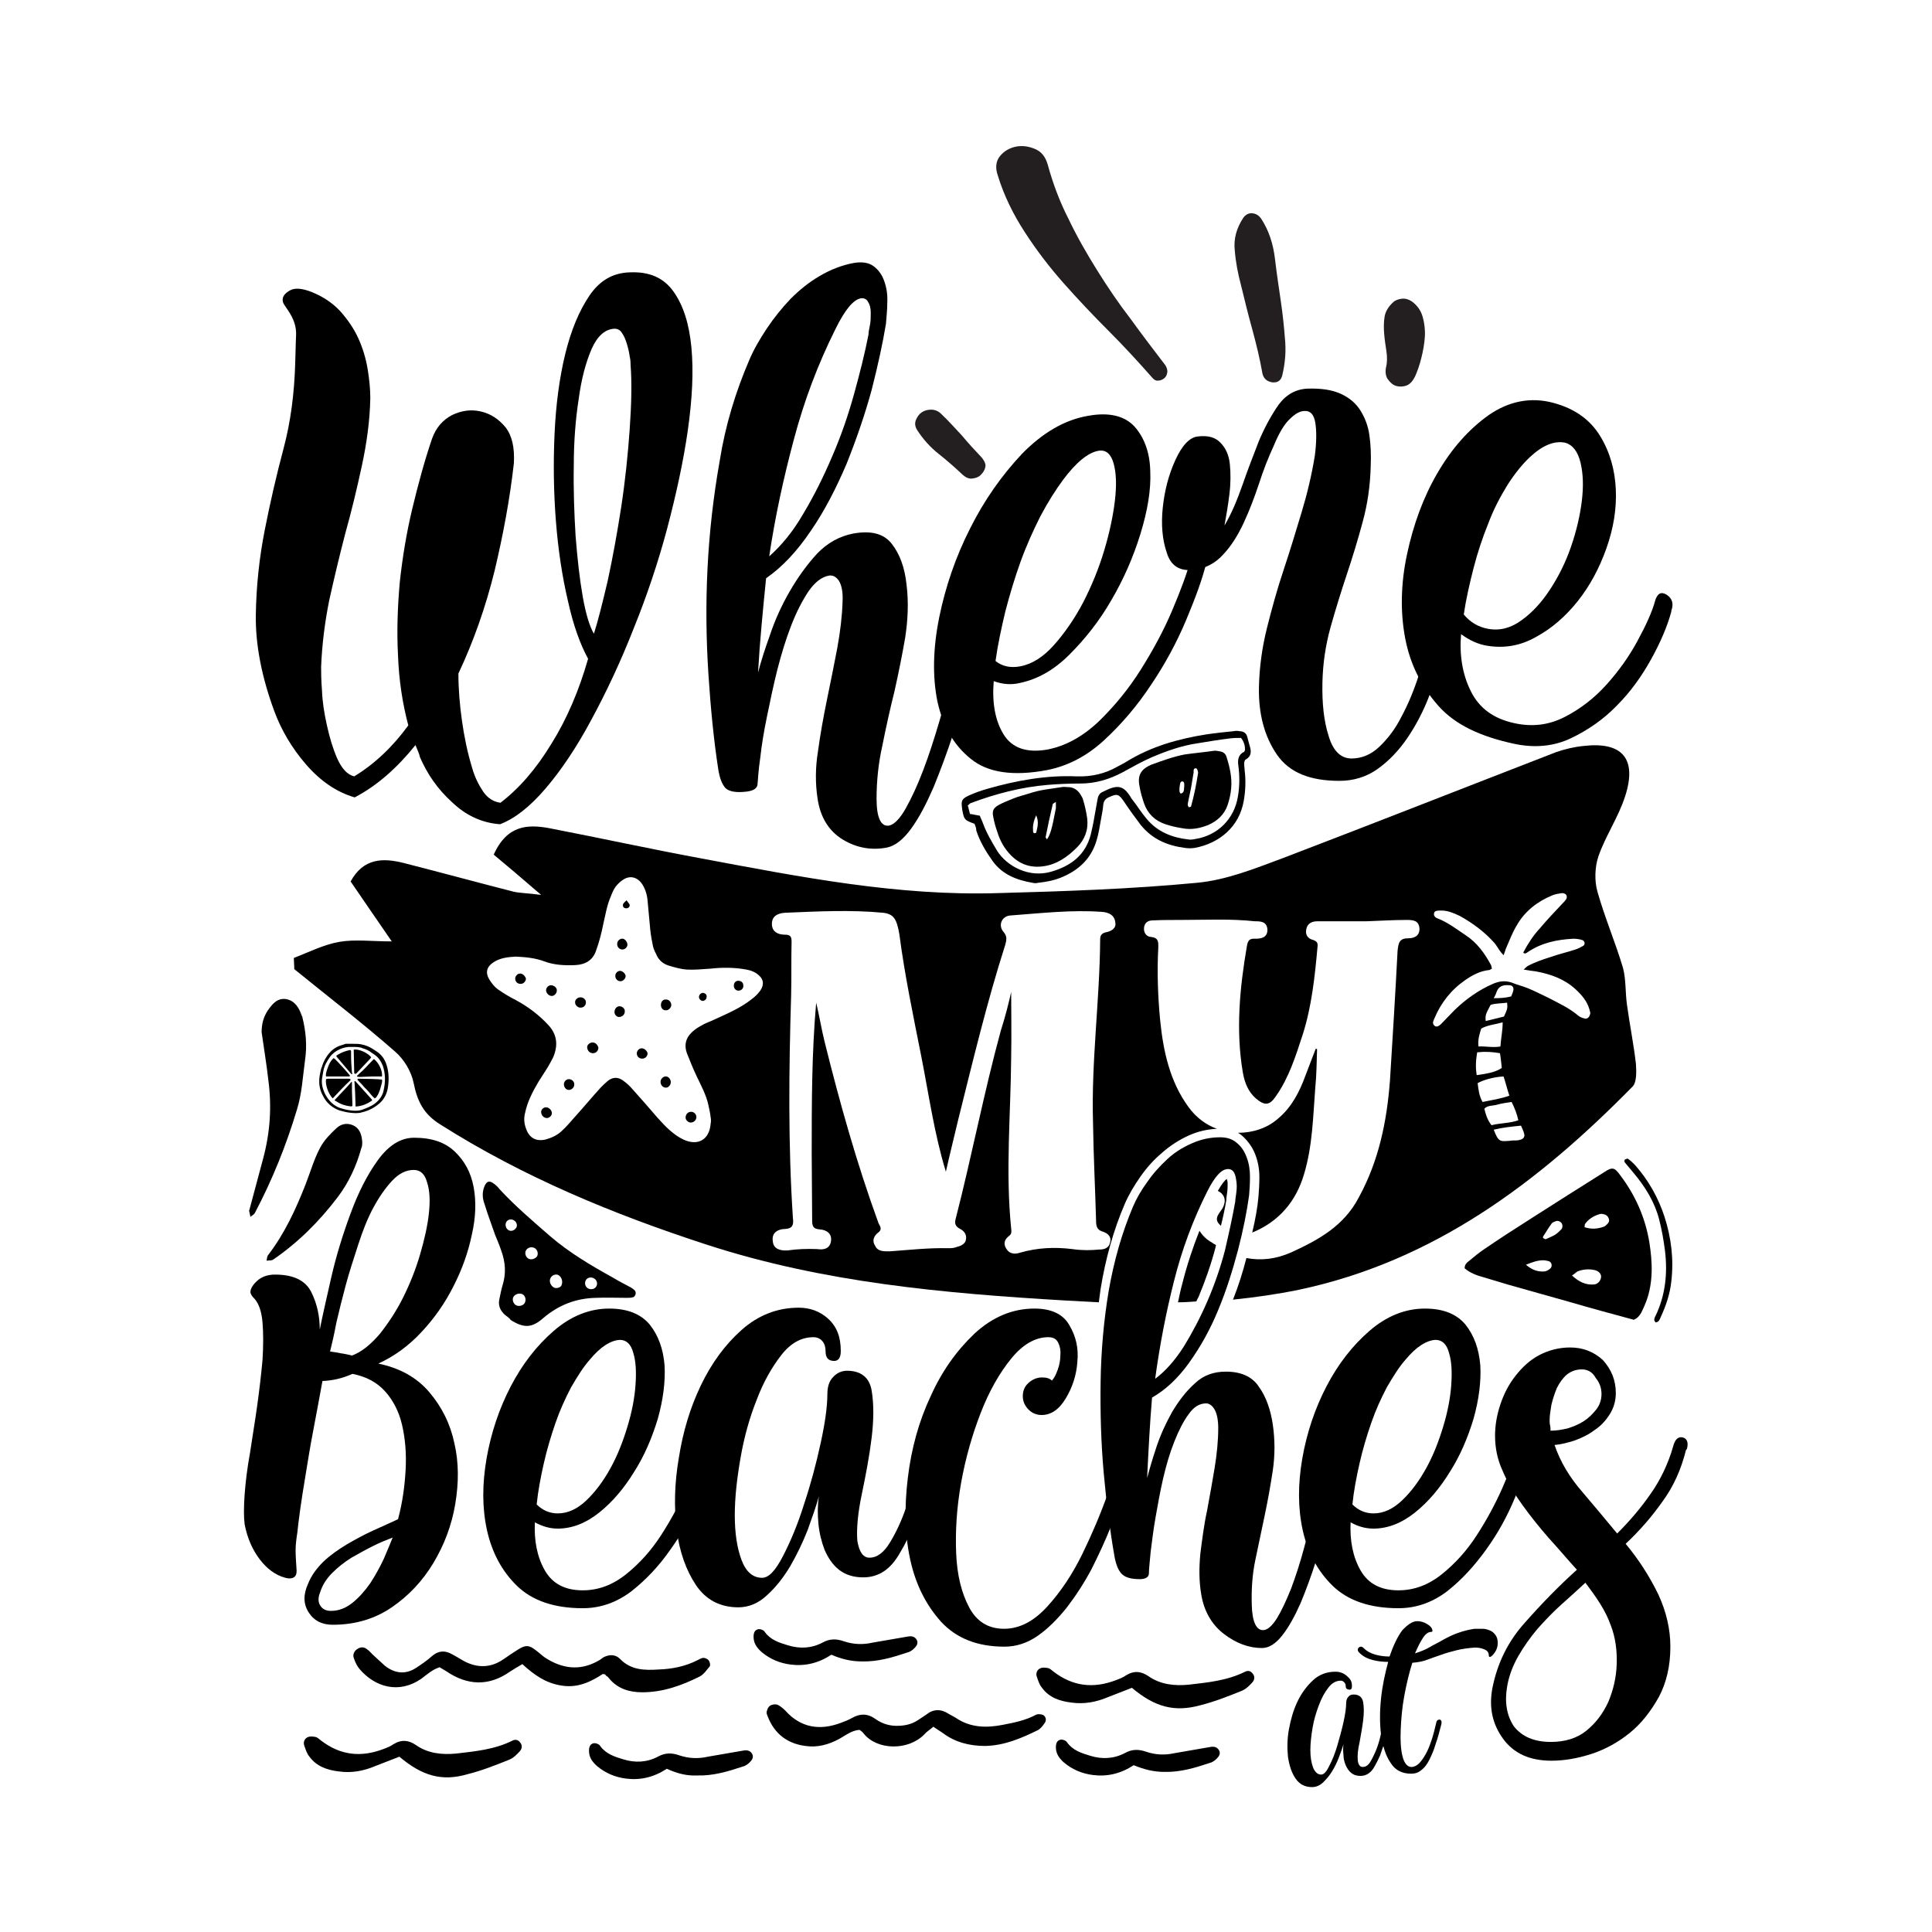 <?xml version="1.0" encoding="utf-8"?>
<!-- Generator: Adobe Illustrator 18.0.0, SVG Export Plug-In . SVG Version: 6.00 Build 0)  -->
<!DOCTYPE svg PUBLIC "-//W3C//DTD SVG 1.1//EN" "http://www.w3.org/Graphics/SVG/1.1/DTD/svg11.dtd">
<svg version="1.1" id="Layer_1" xmlns="http://www.w3.org/2000/svg" xmlns:xlink="http://www.w3.org/1999/xlink" x="0px" y="0px"
	 viewBox="0 0 432 432" enable-background="new 0 0 432 432" xml:space="preserve">
<g>
	<g>
		<path d="M302.3,377c0,0.6-0.2,0.9-0.7,0.8s-0.7-0.3-0.7-0.8c0-0.3-0.1-0.6-0.3-0.8c-0.2-0.2-0.4-0.4-0.8-0.4c-1,0-2,0.5-2.8,1.6
			c-0.8,1-1.5,2.3-2.1,3.9c-0.6,1.6-1.1,3.2-1.4,5c-0.3,1.8-0.5,3.5-0.5,5c0,1.6,0.2,2.8,0.6,3.9c0.4,1,1,1.6,1.8,1.6
			c0.6,0,1.2-0.6,1.8-1.9c0.7-1.3,1.3-2.8,1.8-4.5s1-3.5,1.4-5.3c0.4-1.8,0.6-3.2,0.6-4.2c0-0.7,0.2-1.2,0.5-1.5
			c0.3-0.4,0.7-0.5,1.2-0.5c1.2,0,1.9,0.6,2.1,1.7s0.2,2.5,0,4.1s-0.5,3.2-0.8,4.9c-0.4,1.7-0.5,3-0.4,4c0.1,1,0.5,1.5,1.1,1.5
			c0.7,0,1.3-0.4,1.8-1.3c0.5-0.9,1-1.9,1.4-3c0.4-1.1,0.7-2.2,0.9-3.2c0.2-1,0.4-1.7,0.4-2c0.1-0.6,0.3-0.9,0.7-0.8
			c0.4,0,0.6,0.4,0.5,1c0,0.4-0.2,0.9-0.3,1.7c-0.2,0.7-0.4,1.5-0.6,2.4c-0.3,0.8-0.6,1.7-0.9,2.6c-0.4,0.9-0.8,1.7-1.2,2.4
			c-0.8,1.5-1.9,2.2-3.2,2.2c-0.8,0-1.5-0.2-2.1-0.7c-0.5-0.4-0.9-1-1.2-1.7c-0.3-0.7-0.5-1.5-0.5-2.3c-0.1-0.8-0.1-1.6,0-2.4
			c-0.2,0.8-0.6,1.8-1,2.9s-0.9,2.1-1.5,3.1c-0.6,1-1.3,1.8-2,2.5s-1.6,1.1-2.5,1.1c-1.6,0-2.8-0.6-3.7-1.9
			c-0.9-1.3-1.4-2.9-1.7-4.8c-0.2-1.9-0.2-4,0.2-6.2c0.4-2.2,1-4.3,1.9-6.2c0.9-1.9,2.1-3.5,3.5-4.8c1.4-1.3,3.1-1.9,5-1.9
			c1,0,1.8,0.3,2.5,0.9S302.3,375.8,302.3,377z"/>
		<path d="M316.9,362.5c0.8,0,1.5,0.2,2.3,0.7s1.1,1,1.1,1.5c0,0.1-0.1,0.2-0.3,0.2c-0.6,0-1.2,0.4-1.8,1.3
			c-0.6,0.9-1.2,2.1-1.8,3.5c1.2-0.4,2.3-0.8,3.3-1.4s2.1-1.1,3.1-1.7c1.1-0.6,2.1-1.1,3.3-1.5c1.1-0.4,2.3-0.7,3.6-0.9
			c0.6,0,1.1,0,1.8,0s1.2,0.2,1.7,0.4c0.5,0.2,0.9,0.6,1.2,1c0.3,0.4,0.5,1,0.5,1.8c0,0.7-0.2,1.4-0.6,2c-0.4,0.6-0.8,1-1.1,1.1
			c-0.2,0-0.3-0.1-0.3-0.3c0-0.7-0.3-1.1-1-1.4c-0.7-0.3-1.4-0.4-2.1-0.4c-1.5,0.1-2.9,0.3-4.1,0.6c-1.2,0.3-2.3,0.6-3.4,1
			s-2.1,0.7-3.1,1.1c-1,0.4-2.2,0.6-3.4,0.7c-0.7,2.2-1.3,4.7-1.8,7.4c-0.5,2.7-0.7,5.2-0.8,7.6c-0.1,2.3,0,4.3,0.4,5.9
			c0.4,1.6,1.1,2.4,2,2.4c0.6,0,1.2-0.3,1.7-0.8c0.5-0.5,1-1.2,1.5-2.1c0.5-0.9,0.9-1.9,1.3-3.1c0.4-1.2,0.7-2.4,1-3.7
			c0.1-0.7,0.4-0.9,0.8-0.9c0.4,0.1,0.5,0.4,0.4,1c-0.4,1.6-0.8,3.1-1.3,4.5c-0.4,1.4-0.9,2.5-1.4,3.5c-0.5,1-1.1,1.8-1.8,2.3
			c-0.7,0.6-1.4,0.8-2.3,0.8c-2,0-3.6-0.8-4.6-2.5c-1.1-1.6-1.7-3.7-2.1-6.2c-0.3-2.5-0.3-5.2,0-8.1c0.3-2.9,0.9-5.6,1.6-8.2
			c-1.1,0-2.2-0.1-3.4-0.4c-1.2-0.3-2.2-0.8-3-1.6l-0.1-0.1c-0.2-0.2-0.3-0.4-0.3-0.6c0-0.2,0.1-0.4,0.2-0.5s0.3-0.2,0.5-0.2
			c0.2,0,0.4,0.1,0.6,0.3c0.7,0.7,1.6,1.2,2.7,1.5c1.1,0.3,2.2,0.4,3.1,0.4c0.8-2.3,1.7-4.3,2.8-5.8
			C314.7,363.3,315.8,362.5,316.9,362.5z"/>
	</g>
	<g>
		<g>
			<path d="M79.2,173.6c4.6-2.8,8.6-6.6,12.1-11.4c-1.3-4.9-2.1-10.1-2.3-15.6c-0.3-5.4-0.1-10.9,0.4-16.5c0.6-5.5,1.5-11,2.8-16.4
				c1.3-5.4,2.7-10.6,4.4-15.6c0.9-2.5,2.4-4.2,4.5-5.3c2.1-1,4.2-1.3,6.4-0.8c2.2,0.5,4,1.7,5.5,3.5c1.5,1.9,2.1,4.6,1.9,8.1
				c-0.9,8-2.4,16-4.3,24c-2,8.1-4.7,15.8-8.1,23c0,3.5,0.3,7.1,0.8,10.6c0.5,3.5,1.2,7,2.3,10.6c0.6,2.1,1.5,3.8,2.5,5.3
				c1,1.4,2.3,2.2,3.8,2.4c4.2-3.2,8-7.6,11.4-13.2c3.5-5.6,6.2-12,8.2-19c-1.7-3.1-3.3-7.4-4.5-12.9c-1.3-5.5-2.2-11.5-2.7-17.9
				c-0.5-6.4-0.6-12.9-0.3-19.5c0.3-6.6,1.1-12.6,2.4-17.9c1.3-5.3,3.1-9.6,5.4-13c2.3-3.4,5.3-5.1,9-5.2c4.4-0.2,7.6,1.2,9.8,4.3
				c2.2,3.1,3.5,7.2,4,12.5c0.5,5.3,0.2,11.4-0.8,18.5c-1,7-2.6,14.3-4.6,21.9c-2,7.5-4.5,15-7.5,22.4c-2.9,7.4-6.1,14.2-9.4,20.3
				c-3.3,6.2-6.8,11.4-10.3,15.5c-3.6,4.2-7,6.8-10.2,8c-4.1-0.3-7.7-2-10.8-5c-3.2-2.9-5.5-6.3-7.1-10c-0.1-0.6-0.5-1.5-1-2.7
				c-4.1,5.1-8.6,9.1-13.6,11.7c-4.1-1.2-7.7-3.7-10.9-7.4c-3.2-3.7-5.5-7.7-7-11.7c-2.9-7.8-4.3-15.1-4.2-21.7
				c0.1-6.6,0.8-12.9,2-19c1.2-6.1,2.6-12.2,4.2-18.2c1.6-6,2.4-12.3,2.6-18.9c0.1-2.4,0.1-4.5,0.2-6.4c0.1-1.9-0.5-3.7-1.8-5.6
				c-0.3-0.4-0.5-0.8-0.8-1.2c-0.3-0.4-0.4-0.8-0.4-1.2c0-0.8,0.6-1.5,1.7-2.1c1.1-0.6,2.8-0.4,4.8,0.4c2.5,1,4.6,2.4,6.3,4.2
				c1.7,1.9,3.1,3.9,4.1,6.1c1,2.2,1.7,4.5,2.1,6.9c0.4,2.4,0.6,4.6,0.6,6.5c-0.1,5.1-0.8,10.1-1.9,15.2c-1.1,5.1-2.3,10.1-3.7,15.1
				c-1.3,5-2.5,10-3.6,15c-1,5-1.6,9.9-1.8,14.8c0,1.1,0,2.9,0.2,5.4c0.1,2.5,0.5,5,1.1,7.7c0.6,2.7,1.3,5.1,2.3,7.4
				C76.4,171.8,77.6,173.2,79.2,173.6z M137.4,73.5c-2.1,0.1-3.8,1.6-5.1,4.5c-1.3,3-2.3,6.7-2.9,11.2c-0.7,4.5-1.1,9.5-1.1,14.9
				c-0.1,5.4,0.1,10.7,0.4,15.7c0.4,5.1,0.9,9.6,1.6,13.6c0.7,4,1.6,6.8,2.5,8.3c0.9-2.8,1.9-6.8,3.1-11.9c1.1-5.1,2.1-10.6,3-16.4
				c0.9-5.9,1.5-11.7,1.9-17.4c0.4-5.7,0.5-10.5,0.2-14.4c0-0.4,0-1.1-0.2-1.9c-0.1-0.8-0.3-1.7-0.6-2.7c-0.3-1-0.6-1.8-1.1-2.5
				C138.7,73.8,138.1,73.5,137.4,73.5z"/>
		</g>
		<g>
			<path d="M167.5,80.6c1-2.4,2.4-4.8,4-7.2c1.6-2.4,3.4-4.6,5.3-6.6c2-2,4.1-3.7,6.5-5.1c2.4-1.4,4.9-2.4,7.6-2.9
				c1.8-0.3,3.3-0.1,4.4,0.7c1.1,0.8,1.9,1.9,2.4,3.3c0.5,1.4,0.8,3,0.7,4.8c0,1.8-0.2,3.4-0.3,4.8c-0.7,4.3-1.8,9.3-3.2,14.8
				c-1.5,5.5-3.4,11-5.6,16.5c-2.3,5.4-4.9,10.5-8,15c-3.1,4.6-6.4,8.1-10,10.6c-0.7,7-1.4,14-1.8,21.1c0.6-2.3,1.5-5.2,2.7-8.5
				c1.1-3.3,2.6-6.6,4.4-9.7c1.8-3.1,3.8-5.9,6.1-8.4c2.3-2.4,5-3.9,8.1-4.5c4-0.7,6.8,0,8.6,2.3c1.8,2.3,2.9,5.3,3.3,9.1
				c0.5,4,0.3,7.9-0.3,11.9c-0.7,4-1.5,8-2.4,12c-1,4-1.9,8.1-2.7,12.1c-0.9,4-1.3,8-1.3,11.9c0,4.3,1,6.3,2.8,6
				c1.1-0.2,2.4-1.5,3.7-3.8c1.3-2.3,2.6-5.1,3.9-8.5c1.3-3.4,2.5-7.1,3.7-11.2c1.2-4.1,2.2-7.9,3.2-11.5c0.9-3.6,1.7-6.8,2.4-9.7
				c0.6-2.9,1-4.8,1.2-5.8c0.3-2,1.1-3.1,2.4-3.1c1.3,0,1.7,0.9,1.4,2.8c-0.3,1.3-0.8,3.6-1.4,6.8c-0.6,3.2-1.5,6.8-2.5,10.8
				c-1,4-2.2,8.1-3.6,12.5c-1.4,4.3-2.9,8.3-4.4,12c-1.6,3.7-3.2,6.8-5,9.3c-1.8,2.5-3.6,3.9-5.4,4.3c-3.5,0.7-6.9,0.1-10-1.8
				c-3.1-1.9-5-5-5.6-9.2c-0.5-3.3-0.5-6.8,0.1-10.5c0.5-3.7,1.2-7.6,2-11.5c0.8-3.9,1.6-7.8,2.3-11.5c0.7-3.8,1.1-7.3,1.2-10.5
				c0.1-2.1-0.2-3.6-0.8-4.6c-0.6-0.9-1.3-1.3-2.2-1.2c-1.7,0.3-3.2,1.5-4.6,3.5c-1.4,2.1-2.7,4.6-3.9,7.7c-1.2,3.1-2.2,6.4-3.1,9.9
				c-0.9,3.6-1.6,7-2.3,10.4c-0.7,3.4-1.2,6.4-1.5,9.2c-0.4,2.7-0.5,4.6-0.6,5.8c0,1-0.8,1.6-2.4,1.8c-2.4,0.3-4,0-4.8-0.8
				c-0.8-0.9-1.3-2.3-1.6-4.2c-1-6.5-1.7-13.6-2.2-21.3c-0.5-7.7-0.6-15.6-0.2-23.6c0.4-8,1.3-16,2.7-23.9
				C162.2,95,164.5,87.6,167.5,80.6z M194.2,74.8c0-0.4,0.1-1.1,0.3-2c0.2-0.9,0.2-1.9,0.2-2.9c0-1-0.2-1.8-0.6-2.4
				c-0.3-0.6-0.9-0.9-1.6-0.8c-1.7,0.3-3.6,2.6-5.7,6.9c-3.9,7.8-7,16-9.3,24.7c-2.3,8.6-4.2,17.3-5.5,26.1c2.7-2.4,5.3-5.5,7.6-9.5
				c2.4-4,4.5-8.2,6.5-12.9c2-4.6,3.6-9.3,4.9-14C192.3,83.3,193.4,78.9,194.2,74.8z"/>
		</g>
		<g>
			<path d="M222.2,152.3c-0.4,4.8,0.3,8.8,2.2,11.9c1.9,3.1,5.2,4.2,9.8,3.4c4.1-0.8,7.9-2.9,11.5-6.3c3.5-3.4,6.7-7.3,9.4-11.6
				c2.7-4.3,5.1-8.7,7-13.2c1.9-4.5,3.3-8.2,4.1-11.3c0.5-1.9,1.3-2.8,2.6-2.7c1.3,0.1,1.6,1,1,2.9c0,0.1,0,0.1,0,0.2
				c-0.9,3.8-2.5,8.1-4.6,13.1c-2.1,5-4.7,9.8-7.8,14.4c-3.1,4.7-6.6,8.8-10.5,12.4c-3.9,3.6-8.2,5.8-12.8,6.7
				c-7.5,1.4-13.2,0.6-17-2.5c-3.9-3.1-6.3-7.4-7.5-12.9c-1.1-5.5-1-11.7,0.4-18.7c1.4-6.9,3.7-13.6,6.9-19.9
				c3.2-6.4,7.1-11.9,11.6-16.7c4.6-4.7,9.5-7.6,14.7-8.5c4.8-0.9,8.3,0,10.5,2.4c2.2,2.5,3.4,5.8,3.5,9.9c0.2,4.2-0.6,8.9-2.2,14.1
				c-1.6,5.2-3.8,10.2-6.5,14.8c-2.7,4.7-5.9,8.7-9.4,12.2c-3.5,3.5-7.2,5.5-11,6.3C226.1,153.2,224.1,153,222.2,152.3z
				 M237.7,107.3c-1.7,2.3-3.4,5-5.1,8.2c-1.6,3.2-3.1,6.5-4.4,10.1c-1.3,3.6-2.4,7.3-3.4,11.1c-0.9,3.8-1.7,7.5-2.2,11.1
				c1.5,1.2,3.3,1.6,5.5,1.2c2.7-0.5,5.2-2.1,7.6-4.8c2.4-2.7,4.6-5.9,6.5-9.5c1.9-3.7,3.5-7.6,4.7-11.6c1.2-4,2-7.8,2.4-11.2
				c0.4-3.4,0.3-6.2-0.3-8.3c-0.6-2.1-1.7-3.1-3.4-2.8C243.3,101.2,240.6,103.4,237.7,107.3z"/>
		</g>
		<g>
			<path d="M327.4,124.9c-0.5,2.3-1.1,5.2-1.7,8.7c-0.7,3.4-1.5,7-2.4,10.7c-0.9,3.7-2.1,7.4-3.6,11c-1.4,3.7-3.1,6.9-5,9.7
				c-1.9,2.8-4.1,5.1-6.6,6.9c-2.5,1.8-5.4,2.7-8.6,2.7c-6.5,0-11.2-1.8-14-5.9c-2.8-4.1-4.1-9.1-4-15c0.1-4.5,0.7-8.9,1.8-13.3
				c1.1-4.4,2.3-8.7,3.7-12.9c1.4-4.2,2.7-8.5,4-12.8c1.3-4.3,2.3-8.5,3-12.8c0.4-3.1,0.4-5.6,0.1-7.4c-0.3-1.8-1.1-2.7-2.4-2.6
				c-1,0-2.1,0.6-3.3,1.8c-1.2,1.1-2.4,3.1-3.6,6c-1.2,2.6-2.3,5.4-3.3,8.5c-1,3-2.1,5.9-3.4,8.7c-1.3,2.8-2.8,5.2-4.6,7.1
				c-1.8,2-4,3.1-6.5,3.4c-3.1,0.4-5.2-0.8-6.1-3.8c-1-2.9-1.3-6.3-0.9-10.1c0.4-3.8,1.3-7.3,2.8-10.6c1.5-3.3,3.2-5.1,5-5.3
				c2.3-0.3,4,0.2,5.1,1.4c1.2,1.2,1.9,2.8,2.1,4.8c0.2,2,0.2,4.3-0.1,6.7c-0.3,2.5-0.7,4.8-1.1,7c1.5-2.5,2.8-5.6,4-9
				c1.2-3.5,2.5-6.8,3.7-9.9c1.3-3.1,2.8-5.8,4.4-8.1c1.7-2.3,3.9-3.5,6.5-3.6c3.1-0.1,5.6,0.3,7.5,1.2c1.9,0.9,3.3,2.1,4.3,3.7
				c1,1.6,1.7,3.4,2,5.5c0.3,2.1,0.4,4.4,0.3,6.8c-0.1,4.4-0.7,8.6-1.8,12.6c-1.1,4.1-2.3,8-3.6,11.9c-1.3,3.9-2.5,7.8-3.6,11.7
				c-1.1,4-1.7,8-1.8,12.3c-0.1,4.6,0.3,8.6,1.4,12c1,3.4,2.8,5,5.1,5c2.2,0,4.3-0.8,6.2-2.6c1.9-1.8,3.6-4,5-6.8
				c1.5-2.8,2.8-5.9,3.9-9.4c1.1-3.5,2.1-6.9,2.9-10.3c0.8-3.4,1.5-6.5,2-9.5c0.6-3,1-5.3,1.3-6.9c0.3-1.9,1.1-2.7,2.3-2.4
				C327.3,122.1,327.7,123.2,327.4,124.9z"/>
		</g>
		<g>
			<path d="M326.7,141.8c-0.4,4.7,0.3,9,2.2,12.8c1.9,3.8,5.1,6.1,9.7,7.1c4.1,0.9,7.8,0.4,11.3-1.4c3.5-1.8,6.6-4.2,9.3-7.2
				c2.7-3,5-6.2,6.9-9.7c1.9-3.5,3.3-6.5,4-9.1c0.5-1.6,1.3-2.1,2.6-1.3c1.2,0.8,1.6,2,1,3.6c0,0.1,0,0.1,0,0.2
				c-0.9,3.3-2.4,6.8-4.5,10.6c-2.1,3.8-4.6,7.3-7.7,10.4c-3,3.1-6.5,5.5-10.3,7.3c-3.8,1.8-8.1,2.2-12.7,1.2
				c-7.4-1.6-13.1-4.2-16.9-8.5c-3.8-4.3-6.3-9.3-7.4-15.1c-1.1-5.8-1-12.1,0.4-18.7c1.4-6.6,3.6-12.7,6.8-18.2
				c3.2-5.5,7-9.8,11.5-13c4.5-3.1,9.4-4.1,14.5-2.7c4.8,1.3,8.2,3.8,10.4,7.4c2.2,3.6,3.3,7.6,3.5,11.9c0.2,4.3-0.5,8.7-2.1,13.2
				c-1.6,4.5-3.7,8.4-6.4,11.8c-2.7,3.4-5.8,6.1-9.3,8c-3.5,2-7.1,2.6-10.9,2C330.6,144.1,328.6,143.2,326.7,141.8z M342.1,102.2
				c-1.7,1.6-3.4,3.7-5,6.2c-1.6,2.6-3.1,5.4-4.3,8.6c-1.3,3.2-2.4,6.5-3.3,10c-0.9,3.5-1.7,7-2.2,10.4c1.5,1.8,3.3,2.8,5.4,3.2
				c2.7,0.5,5.2-0.2,7.5-1.9c2.4-1.7,4.5-4,6.4-6.9c1.9-2.9,3.5-6.1,4.7-9.6c1.2-3.5,2-6.9,2.4-10.2c0.4-3.3,0.3-6.1-0.3-8.6
				c-0.6-2.4-1.7-3.9-3.4-4.4C347.6,98.5,345,99.5,342.1,102.2z"/>
		</g>
	</g>
	<g>
		<g>
			<path d="M61.5,285c4.1,0,6.8,1.3,8.1,3.9c1.3,2.6,1.9,5.4,1.9,8.4c0.6-3,1.5-7,2.6-11.8c1.1-4.8,2.6-9.6,4.3-14.2
				c1.7-4.6,3.7-8.6,6.1-11.9c2.4-3.3,5.1-5,8.1-5c3.9,0,6.9,1,9.1,3.1c2.2,2.1,3.6,4.7,4.2,7.9c0.6,3.2,0.5,6.8-0.4,10.7
				c-0.8,3.9-2.2,7.8-4.1,11.5c-1.9,3.8-4.3,7.2-7.2,10.3c-2.9,3.1-6.1,5.4-9.6,7c4.8,1,8.6,3.1,11.4,6.4c2.8,3.3,4.7,7.1,5.6,11.4
				c1,4.3,1,8.8,0.2,13.6c-0.8,4.8-2.5,9.2-4.9,13.2c-2.4,4-5.5,7.3-9.3,9.9c-3.8,2.6-8.2,3.9-13.2,3.9c-2.4,0-4.2-0.9-5.4-2.8
				c-1.2-1.9-1.2-4-0.1-6.4c0.7-1.8,1.9-3.4,3.4-4.9c1.6-1.5,3.3-2.7,5.3-3.9c1.9-1.1,3.9-2.2,5.9-3.1c2-0.9,3.8-1.7,5.5-2.5
				c1-3.7,1.5-7.4,1.7-11.1c0.2-3.6-0.1-7-0.8-10c-0.7-3-2-5.5-3.8-7.5c-1.8-2-4.2-3.3-7.3-3.9c-2.2,1-4.4,1.5-6.7,1.6
				c-0.7,3.9-1.4,7.6-2.1,11.3c-0.7,3.6-1.2,6.9-1.7,9.9c-0.5,3-0.9,5.5-1.2,7.7c-0.3,2.2-0.5,3.8-0.6,4.9c-0.2,1.3-0.4,2.7-0.4,4
				c0,1.3,0.1,2.7,0.2,4.2c0.1,1-0.1,1.6-0.6,1.9c-0.5,0.3-1.2,0.3-1.9,0.1c-2.2-0.6-4.1-2-5.7-4.1c-1.6-2.1-2.8-4.7-3.4-7.9
				c-0.2-1.6-0.2-3.8,0-6.6c0.2-2.8,0.6-6,1.2-9.3c0.5-3.4,1.1-6.9,1.6-10.5c0.5-3.6,0.9-7,1.2-10.3c0.2-3.2,0.2-6,0-8.4
				c-0.2-2.4-0.8-4.2-1.8-5.3c-0.6-0.6-0.9-1.1-0.9-1.5c0-0.7,0.5-1.6,1.5-2.5C58.5,285.5,59.8,285,61.5,285z M71.6,356
				c-0.5,1.2-0.5,2.2,0,3c0.5,0.8,1.3,1.2,2.4,1.2c1.7,0,3.3-0.6,4.8-1.8c1.5-1.2,2.8-2.7,4-4.4c1.1-1.7,2.1-3.5,3-5.4
				c0.8-1.9,1.5-3.5,2-4.8c-1.3,0.5-2.8,1.1-4.4,1.9c-1.6,0.8-3.2,1.7-4.8,2.6c-1.6,1-3,2.1-4.3,3.4C73,353,72.1,354.4,71.6,356z
				 M92.5,261.6c-1.7,0-3.3,0.8-4.8,2.4c-1.5,1.6-2.9,3.6-4.2,6c-1.3,2.4-2.4,5.2-3.4,8.3c-1,3.1-2,6.1-2.8,9.1
				c-0.8,3-1.5,5.8-2.1,8.4c-0.5,2.7-1,4.8-1.4,6.4c0.7,0.1,1.5,0.2,2.4,0.4c0.8,0.1,1.7,0.3,2.5,0.5c2.2-0.8,4.2-2.5,6.2-4.8
				c1.9-2.4,3.7-5.1,5.2-8.1c1.5-3,2.8-6.2,3.8-9.6c1-3.4,1.7-6.5,2-9.3c0.3-2.8,0.2-5.1-0.4-6.9C95,262.5,94,261.6,92.5,261.6z"/>
		</g>
		<g>
			<path d="M119.6,340.4c-0.2,4.1,0.5,7.7,2.2,10.7c1.7,3,4.5,4.5,8.5,4.5c3.5,0,6.7-1.2,9.7-3.6c3-2.4,5.6-5.3,7.8-8.7
				c2.2-3.4,4.1-6.9,5.7-10.5c1.6-3.6,2.7-6.7,3.3-9.3c0.4-1.6,1.1-2.3,2.2-2.1c1.1,0.2,1.4,1.1,0.9,2.6v0.2
				c-0.7,3.1-1.9,6.7-3.6,10.8c-1.7,4.1-3.8,7.9-6.4,11.5c-2.5,3.6-5.4,6.7-8.7,9.3c-3.3,2.5-6.9,3.8-10.9,3.8
				c-6.4,0-11.3-1.7-14.7-5c-3.4-3.3-5.6-7.5-6.7-12.4c-1.1-5-1.1-10.3-0.1-16.1c1-5.7,2.8-11.1,5.4-16.1c2.6-5,5.8-9.1,9.6-12.4
				c3.8-3.3,8-5,12.4-5c4.1,0,7.1,1.2,9.1,3.6c1.9,2.4,3,5.4,3.3,9.1c0.2,3.6-0.3,7.6-1.5,11.9c-1.3,4.3-3,8.3-5.3,11.9
				c-2.2,3.6-4.8,6.7-7.8,9.1c-3,2.4-6.1,3.6-9.3,3.6C122.9,341.8,121.3,341.3,119.6,340.4z M131.9,304c-1.5,1.7-2.8,3.8-4.2,6.2
				c-1.3,2.5-2.5,5.1-3.5,8c-1,2.9-1.9,5.9-2.6,9c-0.7,3.1-1.3,6.2-1.6,9.2c1.3,1.3,2.9,2,4.7,2c2.3,0,4.4-1,6.4-2.9
				c2-1.9,3.8-4.3,5.4-7.2c1.6-2.9,2.8-6,3.8-9.3c1-3.3,1.6-6.4,1.8-9.3c0.2-2.9,0.1-5.3-0.5-7.2c-0.5-1.9-1.5-2.9-3-2.9
				C136.6,299.7,134.3,301.1,131.9,304z"/>
		</g>
		<g>
			<path d="M188,302.1c0,1.6-0.6,2.3-1.7,2.2c-1.2-0.1-1.7-0.8-1.7-2.2c0-0.8-0.2-1.6-0.7-2.2c-0.5-0.6-1.2-0.9-2-0.9
				c-2.7,0-5.1,1.3-7.2,4c-2.1,2.7-4,6-5.5,10c-1.6,4-2.8,8.3-3.6,12.9c-0.8,4.6-1.3,8.9-1.3,12.9c0,4,0.5,7.3,1.5,10
				c1,2.7,2.6,4,4.6,4c1.5,0,3-1.6,4.7-4.9c1.7-3.3,3.3-7.1,4.7-11.6c1.5-4.5,2.7-9,3.7-13.6c1-4.6,1.5-8.2,1.5-10.9
				c0-1.7,0.4-3,1.3-3.9c0.8-0.9,1.9-1.4,3.1-1.4c3.1,0,5,1.5,5.5,4.4c0.5,3,0.5,6.5,0,10.6c-0.5,4.1-1.3,8.3-2.2,12.6
				c-0.9,4.3-1.2,7.8-1,10.4c0.4,2.5,1.3,3.8,2.7,3.8c1.7,0,3.2-1.1,4.6-3.4c1.4-2.3,2.6-4.9,3.6-7.8c1-2.9,1.8-5.7,2.5-8.3
				c0.6-2.7,1-4.4,1.1-5.3c0.2-1.6,0.9-2.3,1.9-2.2c1,0.1,1.4,1,1.2,2.5c-0.1,1-0.4,2.4-0.8,4.3c-0.4,1.9-1,3.9-1.6,6.1
				c-0.7,2.2-1.5,4.4-2.5,6.7c-1,2.3-2,4.4-3.1,6.2c-2.1,3.8-4.8,5.6-8.3,5.6c-2.2,0-4-0.6-5.4-1.7c-1.4-1.1-2.4-2.6-3.2-4.4
				c-0.7-1.8-1.2-3.8-1.4-5.9c-0.2-2.1-0.2-4.1,0.1-6.1c-0.6,2.2-1.5,4.7-2.5,7.5c-1.1,2.8-2.4,5.5-3.9,8.1
				c-1.5,2.5-3.2,4.7-5.2,6.5c-1.9,1.8-4.1,2.7-6.4,2.7c-4.1,0-7.3-1.7-9.5-5c-2.2-3.3-3.7-7.5-4.3-12.4c-0.6-5-0.5-10.3,0.5-16.1
				c0.9-5.7,2.5-11.1,4.9-16.1c2.4-5,5.4-9.1,9.1-12.4c3.7-3.3,8-5,12.8-5c2.5,0,4.7,0.8,6.5,2.4C187.1,296.6,188,298.9,188,302.1z"
				/>
		</g>
		<g>
			<path d="M233,308c1,0,1.7,0.2,2.2,0.7c0.5-0.5,0.9-1.3,1.3-2.4c0.4-1.1,0.6-2.2,0.6-3.3c0.1-1.1-0.1-2-0.5-2.8
				c-0.4-0.8-1.1-1.2-2.2-1.2c-2.9,0-5.7,1.6-8.3,4.8c-2.6,3.2-4.9,7.2-6.8,12.1c-1.9,4.9-3.4,10.1-4.4,15.7
				c-1,5.6-1.3,10.9-1.1,15.7c0.2,4.9,1.2,8.9,2.9,12.1c1.7,3.2,4.3,4.8,7.8,4.8c3.5,0,6.7-1.7,9.7-5c3-3.3,5.6-7.2,7.8-11.7
				c2.2-4.5,4.1-9,5.7-13.5c1.6-4.5,2.7-8.1,3.3-10.6c0.5-1.6,1.2-2.3,2.3-2.1c1,0.2,1.3,1.1,0.8,2.6v0.2c-0.5,2.1-1.2,4.6-2.2,7.6
				c-1,3-2.1,6.2-3.4,9.4c-1.3,3.3-2.8,6.5-4.4,9.7c-1.7,3.2-3.6,6.1-5.6,8.7c-2.1,2.6-4.2,4.7-6.5,6.3c-2.3,1.6-4.8,2.4-7.4,2.4
				c-6.1,0-10.8-1.9-14.2-5.6c-3.4-3.8-5.7-8.4-6.9-14c-1.2-5.6-1.3-11.6-0.5-18.2c0.8-6.6,2.5-12.7,5.1-18.2
				c2.5-5.6,5.8-10.2,9.8-14c4-3.7,8.5-5.6,13.4-5.6c3.7,0,6.4,1.2,7.8,3.7c1.5,2.5,2.1,5.2,1.8,8.2c-0.2,3-1.1,5.7-2.6,8.2
				c-1.5,2.5-3.3,3.7-5.4,3.7c-1.1,0-2.1-0.4-2.9-1.2c-0.8-0.8-1.3-1.8-1.3-3s0.4-2.2,1.3-3C230.9,308.4,231.9,308,233,308z"/>
		</g>
		<g>
			<path d="M253.3,269.9c0.8-1.9,1.9-3.8,3.3-5.7c1.3-1.9,2.8-3.5,4.4-5c1.6-1.5,3.4-2.6,5.4-3.5c2-0.9,4.1-1.4,6.4-1.4
				c1.6,0,2.8,0.4,3.8,1.3c1,0.8,1.7,1.9,2.2,3.3c0.5,1.3,0.7,2.8,0.7,4.3c0,1.5-0.1,2.9-0.2,4.1c-0.5,3.6-1.3,7.7-2.5,12.3
				c-1.2,4.5-2.6,9-4.4,13.3c-1.8,4.4-4,8.3-6.5,11.8c-2.5,3.5-5.3,6.1-8.3,7.8c-0.5,5.9-0.8,11.9-1.1,18c0.5-1.9,1.2-4.3,2.1-7
				c0.9-2.7,2.1-5.3,3.5-7.8c1.5-2.5,3.1-4.6,5.1-6.4c1.9-1.8,4.2-2.6,6.9-2.6c3.4,0,5.9,1.1,7.4,3.4c1.6,2.2,2.6,5.1,3.1,8.4
				c0.5,3.5,0.5,6.9,0,10.3c-0.5,3.3-1.1,6.7-1.8,10c-0.7,3.3-1.4,6.7-2.1,10c-0.7,3.3-0.9,6.7-0.8,10.1c0.1,3.7,1,5.6,2.5,5.6
				c1,0,2-0.9,3.1-2.6c1.1-1.8,2.1-4,3.2-6.7c1-2.7,2-5.7,2.9-9.1c0.9-3.3,1.7-6.5,2.5-9.4c0.7-3,1.3-5.6,1.8-8
				c0.5-2.4,0.8-4,0.9-4.8c0.2-1.7,0.9-2.5,2-2.3c1.1,0.2,1.5,1.1,1.3,2.6c-0.2,1.1-0.6,3-1.1,5.6c-0.5,2.7-1.1,5.6-1.9,8.9
				c-0.8,3.3-1.7,6.7-2.8,10.2c-1.1,3.5-2.3,6.7-3.5,9.6c-1.3,2.9-2.6,5.3-4.1,7.2c-1.5,1.9-3,2.8-4.5,2.8c-3,0-5.9-1.1-8.6-3.2
				c-2.7-2.1-4.4-5.1-5-8.8c-0.5-2.9-0.5-5.9-0.2-9.1c0.4-3.1,0.8-6.4,1.5-9.6c0.6-3.3,1.2-6.5,1.7-9.6c0.5-3.1,0.8-6.1,0.8-8.9
				c0-1.8-0.3-3.2-0.8-4.1c-0.5-0.9-1.2-1.4-1.9-1.4c-1.5,0-2.8,0.8-3.9,2.4c-1.2,1.6-2.2,3.6-3.2,6.1c-1,2.5-1.8,5.2-2.5,8.2
				c-0.7,3-1.2,5.9-1.7,8.7c-0.5,2.8-0.8,5.4-1.1,7.7c-0.2,2.3-0.4,3.9-0.4,4.9c0,0.8-0.7,1.3-2,1.3c-2.1,0-3.4-0.4-4.2-1.3
				c-0.7-0.8-1.2-2.1-1.5-3.8c-1-5.7-1.8-11.9-2.4-18.6c-0.6-6.7-0.8-13.5-0.7-20.4c0.1-6.9,0.7-13.7,1.8-20.3
				C249.1,281.8,250.9,275.6,253.3,269.9z M276.2,268.7c0-0.4,0.1-0.9,0.2-1.7c0.1-0.8,0.2-1.6,0.1-2.5c-0.1-0.8-0.2-1.6-0.5-2.2
				c-0.3-0.6-0.8-0.9-1.4-0.9c-1.5,0-3,1.7-4.7,5.1c-3.1,6.2-5.6,12.8-7.4,20c-1.8,7.1-3.2,14.4-4.2,21.8c2.3-1.7,4.4-4.1,6.4-7.2
				c1.9-3.1,3.7-6.5,5.3-10.2c1.6-3.7,2.9-7.5,3.9-11.3C274.8,275.7,275.6,272.1,276.2,268.7z"/>
		</g>
		<g>
			<path d="M302,340.4c-0.2,4.1,0.5,7.7,2.2,10.7c1.7,3,4.5,4.5,8.5,4.5c3.5,0,6.7-1.2,9.7-3.6c3-2.4,5.6-5.3,7.8-8.7
				c2.2-3.4,4.1-6.9,5.7-10.5c1.6-3.6,2.7-6.7,3.3-9.3c0.4-1.6,1.1-2.3,2.2-2.1c1.1,0.2,1.4,1.1,0.9,2.6v0.2
				c-0.7,3.1-1.9,6.7-3.6,10.8c-1.7,4.1-3.8,7.9-6.4,11.5s-5.4,6.7-8.7,9.3c-3.3,2.5-6.9,3.8-10.9,3.8c-6.4,0-11.3-1.7-14.7-5
				c-3.4-3.3-5.6-7.5-6.7-12.4c-1.1-5-1.1-10.3-0.1-16.1c1-5.7,2.8-11.1,5.4-16.1c2.6-5,5.8-9.1,9.6-12.4c3.8-3.3,8-5,12.4-5
				c4.1,0,7.1,1.2,9.1,3.6c1.9,2.4,3,5.4,3.3,9.1c0.2,3.6-0.3,7.6-1.5,11.9c-1.3,4.3-3,8.3-5.3,11.9c-2.2,3.6-4.8,6.7-7.8,9.1
				c-3,2.4-6.1,3.6-9.3,3.6C305.3,341.8,303.6,341.3,302,340.4z M314.3,304c-1.5,1.7-2.8,3.8-4.2,6.2c-1.3,2.5-2.5,5.1-3.5,8
				c-1,2.9-1.9,5.9-2.6,9c-0.7,3.1-1.3,6.2-1.6,9.2c1.3,1.3,2.9,2,4.7,2c2.3,0,4.4-1,6.4-2.9c2-1.9,3.8-4.3,5.4-7.2
				c1.6-2.9,2.8-6,3.8-9.3c1-3.3,1.6-6.4,1.8-9.3c0.2-2.9,0.1-5.3-0.5-7.2c-0.5-1.9-1.5-2.9-3-2.9C319,299.7,316.7,301.1,314.3,304z
				"/>
		</g>
		<g>
			<path d="M361.3,311.5c0,1.8-0.5,3.4-1.4,4.8c-0.9,1.4-2,2.6-3.4,3.5c-1.3,1-2.8,1.7-4.4,2.3c-1.6,0.5-3.1,0.9-4.5,1
				c1.3,3.8,3.4,7.3,6.3,10.6c2.8,3.3,5.4,6.4,7.7,9.2c2.8-2.8,5.3-5.7,7.5-8.9c2.2-3.1,3.9-6.7,5-10.5c0.4-1.6,1.1-2.3,2.1-2.1
				c1,0.2,1.4,1.1,1,2.6l-0.2,0.2c-1.1,4.4-2.8,8.2-5.3,11.6c-2.4,3.4-5.1,6.5-8.2,9.4c3,3.6,5.4,7.4,7.3,11.3
				c1.8,3.9,2.7,7.8,2.7,11.7c0,4.4-0.9,8.1-2.6,11.3c-1.8,3.2-3.9,5.9-6.5,8c-2.6,2.1-5.5,3.7-8.6,4.7c-3.1,1-6.1,1.5-8.9,1.5
				c-4.8,0-8.4-1.6-10.8-4.9c-2.4-3.3-3.2-7-2.4-11.3c1.1-5.6,3.5-10.5,7.3-14.7c3.7-4.2,7.6-8.2,11.6-11.8
				c-2.1-2.3-4.1-4.7-6.3-7.1c-2.1-2.4-4.1-4.9-5.9-7.4c-1.8-2.5-3.3-5-4.4-7.6c-1.2-2.6-1.7-5.2-1.7-7.9c0-2.3,0.4-4.6,1.2-7
				c0.8-2.4,1.9-4.5,3.4-6.4c1.5-1.9,3.2-3.5,5.3-4.6c2.1-1.1,4.4-1.7,6.9-1.7c2.8,0,5.2,0.9,7.3,2.8
				C360.3,306.2,361.3,308.6,361.3,311.5z M346.8,389.5c3.1,0,5.8-0.8,7.9-2.5c2.1-1.7,3.7-3.8,4.9-6.4c1.1-2.6,1.8-5.4,1.9-8.5
				c0.1-3.1-0.3-6-1.3-8.6c-0.6-1.7-1.4-3.3-2.4-4.9c-1-1.6-2.1-3.1-3.3-4.7c-1.7,1.6-3.5,3.2-5.4,4.9c-1.9,1.7-3.6,3.5-5.3,5.4
				c-1.6,1.9-3.1,4-4.3,6.1c-1.2,2.1-2.1,4.4-2.5,6.8c-0.6,3.5-0.1,6.5,1.5,8.9C340.3,388.3,343,389.5,346.8,389.5z M353.7,306.2
				c-1.3,0-2.4,0.4-3.4,1.2c-0.9,0.8-1.6,1.8-2.2,3c-0.5,1.2-0.9,2.5-1.2,3.7c-0.2,1.3-0.4,2.4-0.4,3.4c0,0.4,0,0.8,0.1,1.2
				c0.1,0.4,0.1,0.8,0.1,1.2h0.2c1.1,0,2.3-0.2,3.6-0.5c1.3-0.4,2.5-0.9,3.6-1.6c1.1-0.7,2-1.6,2.8-2.6c0.8-1,1.2-2.2,1.2-3.5
				c0-1.3-0.4-2.5-1.3-3.6C356.1,306.8,355,306.2,353.7,306.2z"/>
		</g>
	</g>
	<g>
		<g>
			<path d="M58.5,230.8c0.5,3.6,1.1,7.1,1.5,10.7c0.8,6,0.4,11.8-1.2,17.7c-1,3.7-2,7.5-3,11.2c0,0.1-0.1,0.2-0.1,0.3
				c0.1,0.5,0.2,0.9,0.3,1.4c0.3-0.3,0.8-0.5,1-0.9c3.9-7.4,7-15.1,9.4-23.1c1.1-3.5,1.3-7.3,1.8-11c0.5-3.3,0.2-6.5-0.6-9.7
				c0-0.1,0-0.2-0.1-0.2c-0.6-1.8-1.5-3.4-3.5-3.8c-2-0.3-3.1,1.1-4.1,2.5C58.9,227.4,58.5,229,58.5,230.8z"/>
		</g>
		<g>
			<path d="M81,255.4c-0.1-1.4-0.4-2.8-1.7-3.6c-1.4-0.8-2.9-0.6-4,0.4c-1.4,1.3-2.8,2.7-3.7,4.4c-1.4,2.6-2.2,5.5-3.3,8.3
				c-2.2,5.6-4.7,11-8.4,15.8c-0.2,0.3-0.2,0.8-0.3,1.2c0.5-0.1,1,0,1.4-0.2c5.6-3.8,10.4-8.6,14.5-14c2.5-3.3,4.2-7,5.3-11
				C81,256.3,81,255.8,81,255.4z"/>
		</g>
	</g>
	<g>
		<g>
			<path d="M327.5,283.6c0-0.8,0.4-1.2,0.8-1.5c1.2-1,2.4-2,3.6-2.8c3.5-2.4,7.1-4.7,10.7-7c5.3-3.4,10.7-6.8,16.1-10.2
				c1.8-1.2,2.3-1.1,3.6,0.7c3.4,4.5,5.6,9.5,6.5,15c0.7,4.4,0.9,8.9-0.7,13.2c-0.3,0.8-0.7,1.7-1.1,2.5c-0.4,0.7-0.9,1.3-1.7,1.6
				c-4.8-1.3-9.6-2.6-14.4-4c-4.5-1.3-9-2.5-13.5-3.8c-2.3-0.7-4.7-1.4-7-2.1C329.3,284.8,328.3,284.3,327.5,283.6z M351.5,285.2
				c1.5,1.4,3.1,2.2,5,2c0.8-0.1,1.4-0.8,1.5-1.6c0.1-0.7-0.5-1.4-1.4-1.6c-1.3-0.3-2.6-0.2-3.9,0.3
				C352.3,284.6,352,284.9,351.5,285.2z M354.3,274.4c1.5,0.5,2.9,0.4,4.3-0.1c0.3-0.1,0.6-0.4,0.8-0.6c0.4-0.4,0.5-0.8,0.3-1.3
				c-0.2-0.5-0.6-0.8-1.1-0.9c-0.3-0.1-0.7-0.1-1,0c-1.3,0.4-2.4,1.1-3.2,2.2C354.3,273.9,354.4,274.1,354.3,274.4z M345,276.8
				c0.2,0.1,0.5,0.3,0.6,0.3c0.7-0.3,1.4-0.6,2.1-1c0.5-0.3,1-0.8,1.4-1.2c0.4-0.4,0.3-1.2,0-1.5c-0.4-0.4-0.9-0.5-1.3-0.3
				c-0.4,0.1-0.8,0.3-1,0.7c-0.6,0.8-1.1,1.7-1.7,2.6C345,276.3,345.1,276.5,345,276.8z M341.2,282.8c1.4,1.2,2.7,1.6,4.1,1.5
				c0.4,0,0.9-0.3,1.3-0.6c0.6-0.5,0.4-1.5-0.3-1.7c-0.4-0.1-0.8-0.2-1.2-0.2C343.8,281.8,342.7,282.2,341.2,282.8z"/>
		</g>
		<g>
			<path d="M370.2,295.7c-0.1-0.2-0.3-0.3-0.3-0.5c0-0.3,0.1-0.7,0.3-1c2.2-4.6,2.7-9.5,2.1-14.5c-0.3-2.3-0.7-4.7-1.3-7
				c-1-3.9-3.1-7.3-5.7-10.4c-0.7-0.8-1.3-1.6-2-2.4c-0.1-0.1-0.1-0.5,0-0.6c0.2-0.1,0.6-0.3,0.7-0.2c0.6,0.4,1.1,0.9,1.6,1.4
				c3,3.4,5.2,7.3,6.6,11.6c1.5,4.7,2.1,9.5,1.5,14.5c-0.3,2.8-1.2,5.4-2.4,8C371.1,295,371,295.6,370.2,295.7z"/>
		</g>
	</g>
	<g>
		<g>
			<path d="M129.8,223c-0.7,0-1.3,0.6-1.2,1.2c0,0.6,0.7,1.2,1.3,1.1c0.6,0,1.1-0.5,1.1-1.1C131.1,223.6,130.5,223,129.8,223z"/>
		</g>
		<g>
			<path d="M127.2,241.3c-0.6,0-1.2,0.6-1.1,1.3c0.1,0.7,0.6,1.2,1.3,1.1c0.5-0.1,1-0.6,1-1.1C128.5,241.9,127.9,241.3,127.2,241.3z
				"/>
		</g>
		<g>
			<path d="M123.1,220.3c-0.6,0.1-1,0.6-1,1.2c0.1,0.7,0.7,1.2,1.3,1.2c0.6,0,1.2-0.7,1.1-1.4C124.4,220.7,123.8,220.3,123.1,220.3z
				"/>
		</g>
		<g>
			<path d="M138.5,225c-0.6,0-1.1,0.6-1.1,1.3c0,0.6,0.5,1.1,1,1.1c0.7,0,1.3-0.5,1.3-1.2C139.8,225.6,139.2,225,138.5,225z"/>
		</g>
		<g>
			<path d="M138.8,217.1c-0.6-0.1-1.1,0.4-1.2,0.9c-0.1,0.7,0.3,1.3,1,1.4c0.6,0.1,1.3-0.5,1.3-1.2
				C139.8,217.7,139.3,217.2,138.8,217.1z"/>
		</g>
		<g>
			<path d="M132.5,233.1c-0.7,0-1.3,0.6-1.2,1.2c0.1,0.7,0.6,1.2,1.3,1.2c0.7,0,1.2-0.6,1.2-1.2
				C133.7,233.7,133.2,233.1,132.5,233.1z"/>
		</g>
		<g>
			<path d="M272.3,266.3c0.3,0.1,0.5,0.3,0.8,0.5c1.1,1.1,0.8,2.3,0.3,3.3c-0.7,1.2-2.1,2.3-0.7,3.7c0.1,0.1,0.2,0.2,0.3,0.3
				c0.5-2,0.9-3.9,1.2-5.7c0-0.5,0.1-1,0.2-1.8c0.1-0.6,0.1-1.3,0.1-2c0-0.4-0.1-0.7-0.2-1C273.9,263.9,273.2,264.7,272.3,266.3z"/>
		</g>
		<g>
			<path d="M268.2,275.2c-1.5,3.8-2.8,7.7-3.8,11.7c-0.4,1.4-0.7,2.9-1,4.3c1.4,0,2.7-0.1,4.1-0.2c0.2-0.4,0.3-0.7,0.5-1
				c1.5-3.6,2.8-7.3,3.8-11.1c0-0.2,0.1-0.4,0.1-0.5c-0.3-0.2-0.6-0.3-0.8-0.5C269.8,277.2,268.9,276.3,268.2,275.2z"/>
		</g>
		<g>
			<path d="M122.1,247.6c-0.6,0-1.1,0.5-1.1,1c0,0.8,0.6,1.4,1.3,1.4c0.5,0,1.1-0.5,1.1-1.1C123.4,248.3,122.8,247.6,122.1,247.6z"
				/>
		</g>
		<g>
			<path d="M280,275.6c5.9-2.4,9.8-6.9,11.6-13.1c1.9-6.3,2-12.9,2.5-19.3c0.3-2.9,0.3-5.9,0.4-8.6c-0.1-0.1-0.3-0.1-0.3-0.1
				c-0.8,2-1.5,4-2.3,6c-1.3,3.6-3.1,7.1-6.1,9.6c-2.5,2.2-5.7,3.2-9,3.2c0.4,0.2,0.8,0.5,1.1,0.8c1.2,1.1,2.2,2.5,2.8,4.1
				c0.6,1.6,0.9,3.2,0.9,5c0,1.6-0.1,3-0.2,4.3C281.2,269.9,280.7,272.7,280,275.6z"/>
		</g>
		<g>
			<path d="M116.2,217.7c-0.5,0-1,0.6-1,1.1c0,0.7,0.5,1.2,1.2,1.2c0.7,0,1.2-0.6,1.2-1.2C117.4,218.2,116.8,217.6,116.2,217.7z"/>
		</g>
		<g>
			<path d="M154.6,251c0.7-0.1,1.2-0.7,1.1-1.4c-0.1-0.6-0.6-1-1.2-1c-0.7,0-1.2,0.6-1.2,1.3C153.3,250.5,154,251.1,154.6,251z"/>
		</g>
		<g>
			<path d="M165.1,219.3c-0.7,0-1.1,0.6-1,1.3c0.1,0.6,0.6,1,1.2,0.9c0.6-0.1,1-0.6,0.9-1.2C166.2,219.7,165.7,219.3,165.1,219.3z"
				/>
		</g>
		<g>
			<path d="M157.1,222c-0.4,0.1-0.7,0.3-0.8,0.8c-0.1,0.5,0.4,1,0.8,1c0.5,0,0.9-0.4,0.9-0.9C158.1,222.4,157.6,222,157.1,222z"/>
		</g>
		<g>
			<path d="M139,209.9c-0.6,0.1-1,0.6-1,1.2c0,0.6,0.4,1.1,1,1.2c0.7,0.1,1.3-0.5,1.3-1.1C140.2,210.4,139.6,209.8,139,209.9z"/>
		</g>
		<g>
			<path d="M365.8,237.9c-0.5-4.4-1.4-8.8-2-13.2c-0.4-2.8-0.2-5.7-0.9-8.3c-1.7-5.7-4.1-11.3-5.7-17c-0.7-2.4-0.6-5.5,0.2-7.9
				c1.6-4.6,4.5-8.8,6-13.5c2.7-8.4-0.7-12.2-9.3-11.2c-2.1,0.2-4.2,0.7-6.2,1.4c-20.4,7.9-40.7,15.9-61.1,23.7
				c-6.2,2.3-12.6,4.9-19.2,5.5c-14.7,1.4-29.6,1.9-44.4,2.3c-22.4,0.7-44.2-3.6-66.1-7.7c-11.4-2.1-22.8-4.6-34.2-6.8
				c-4.8-0.9-9.5-0.8-12.5,5.9c3,2.5,6.2,5.2,10.6,9c-3.1-0.4-4.7-0.4-6.1-0.7c-8.2-2.1-16.3-4.3-24.5-6.4c-4.7-1.2-9.1-1.2-12,4.1
				c2.9,4.2,5.8,8.5,9.2,13.4c-4.4,0-8.2-0.5-11.7,0.1c-3.5,0.6-6.8,2.3-10.2,3.6c0,0.8,0.1,1.6,0.1,2.5c7.5,6.1,15.2,12,22.5,18.4
				c2,1.7,3.7,4.5,4.2,7.1c0.8,4,2.2,6.9,5.9,9.2c18.6,11.8,38.7,20.1,59.6,26.9c26.1,8.5,53.1,10.9,80.3,12.5
				c2.5,0.1,4.9,0.3,7.4,0.4c0.1-1,0.3-2,0.4-3c1.1-6.8,2.9-13.2,5.4-19c0.9-2.1,2.1-4.1,3.5-6.1c1.4-2,3-3.8,4.8-5.3
				c1.8-1.6,3.8-2.9,6-3.9c2-0.9,4.1-1.4,6.3-1.5c-2.5-0.9-4.7-2.6-6.3-4.8c-4.2-5.7-5.7-12.5-6.4-19.6c-0.5-5.3-0.7-10.8-0.4-16.2
				c0-1.1,0.1-2.1-1.6-2.3c-0.9,0-1.7-0.8-1.6-2c0.1-1.2,0.9-1.7,2-1.7c2.1-0.1,4.1-0.1,6.2-0.1c5.6,0,11.1-0.3,16.6,0.3
				c1.2,0,2.7,0,2.8,1.9c0,1.7-1.3,2-2.7,2c-1.3-0.1-1.7,0.4-1.9,1.7c-1.6,9.3-2.5,18.8-0.9,28.2c0.4,2.3,1.2,4.3,2.9,5.8
				c2,1.7,3.1,1.6,4.5-0.5c2.9-4.1,4.4-8.9,6-13.8c2-6.3,2.7-12.9,3.3-19.6c0.1-0.8-0.1-1.2-0.9-1.5c-1.3-0.3-1.9-1.2-1.6-2.5
				c0.3-1.3,1.3-1.7,2.5-1.7h10.9c2.9-0.1,6-0.3,9-0.3c1.5,0,2.8,0.1,2.9,2c0,1.6-1.2,2.1-2.5,2.1c-2,0-2.2,1-2.4,2.8
				c-0.5,9.7-1.1,19.4-1.7,29c-0.7,9.2-2.5,18-7,26.2c-3.3,6.3-8.9,9.4-15,12.2c-3.6,1.6-6.9,1.9-10.1,1.3c-0.8,3.1-1.8,6.3-3,9.3
				c4.9-0.5,9.8-1.2,14.7-2.2c30.3-6.4,53.7-24.1,74.7-45.5C366,241.9,365.9,239.5,365.8,237.9z M170,221.5
				c-0.5,0.7-1.2,1.4-1.9,1.9c-2.5,2-5.4,3.2-8.2,4.5c-0.8,0.4-1.7,0.7-2.5,1.1c-0.7,0.4-1.5,0.8-2.1,1.3c-1.7,1.3-2.5,3-1.7,5.2
				c0.7,1.8,1.4,3.5,2.2,5.2c1,2.1,2.1,4.1,2.6,6.4c0.2,0.9,0.4,1.8,0.5,2.7c0.1,0.5,0.1,1,0,1.5c-0.3,3.6-2.9,5-6.1,3.5
				c-2.3-1.1-4.1-3-5.8-4.9c-1.9-2.2-3.8-4.4-5.7-6.5c-0.6-0.7-1.3-1.3-2-1.8c-1.1-0.8-2.3-0.8-3.4,0.1c-0.6,0.5-1.1,1-1.6,1.5
				c-2,2.2-3.9,4.5-5.9,6.7c-0.9,1-1.7,2-2.7,2.9c-1,1-2.3,1.6-3.7,2c-2.2,0.5-3.7-0.4-4.4-2.5c-0.4-1.1-0.5-2.2-0.2-3.4
				c0.5-2.5,1.7-4.8,3-7c0.7-1.1,1.4-2.2,2.1-3.3c0.4-0.7,0.8-1.4,1.2-2.2c1.1-2.6,0.9-5-1-7.1c-2.1-2.3-4.6-4.2-7.4-5.7
				c-1.4-0.7-2.7-1.5-4-2.4c-0.8-0.6-1.4-1.4-1.9-2.2c-0.9-1.5-0.6-2.8,0.9-3.8c1.5-1,3.2-1.2,5-1.3c2.2,0.1,4.4,0.3,6.5,1.1
				c2.2,0.8,4.5,0.9,6.8,0.8c2.3-0.1,4-1.1,4.7-3.3c0.7-1.9,1.2-3.9,1.6-5.9c0.5-2.1,0.8-4.2,1.7-6.2c0.3-0.8,0.6-1.5,1.1-2.2
				c0.5-0.6,1.1-1.2,1.8-1.6c1.5-0.9,3.1-0.4,4.1,1.1c0.7,1.1,1.1,2.4,1.2,3.7c0.2,1.8,0.3,3.6,0.5,5.4c0.1,1.4,0.3,2.8,0.6,4.2
				c0.1,0.8,0.4,1.6,0.8,2.3c0.5,1.3,1.5,2.2,2.8,2.6c1.3,0.4,2.7,0.8,4.1,0.9c1.7,0.1,3.4-0.1,5.2-0.2c2.7-0.3,5.4-0.3,8.1,0.2
				c1.1,0.2,2.1,0.6,2.9,1.4C170.7,219,170.9,220.2,170,221.5z M247.1,208.5c-0.9,0.3-1.1,0.8-1.1,1.6c-0.1,13.6-2,27.2-1.6,40.8
				c0.1,7.5,0.5,15,0.7,22.6c0.1,1.1,0.5,1.6,1.5,1.9c1.2,0.4,2,1.2,1.6,2.5c-0.3,1.2-1.3,1.5-2.4,1.5c-2,0.2-4,0.2-6-0.1
				c-4-0.5-7.9-0.3-11.7,0.8c-1.2,0.4-2.4,0.3-3.1-0.9c-0.7-1.1-0.4-2.1,0.7-2.9c0.5-0.4,0.5-0.9,0.4-1.6c-1.3-12.8-0.1-25.5,0-38.3
				c0.1-5.2,0-10.4,0-14.6c-0.5,2.3-1.3,5.5-2.3,8.6c-3.8,13.9-6.5,28.1-10.1,42.1c-0.3,1.1-0.1,1.7,1,2.3c0.8,0.4,1.5,1.2,1.3,2.3
				c-0.1,1-1.1,1.5-2,1.7c-0.7,0.3-1.3,0.3-2,0.3c-4.4-0.1-8.8,0.4-13,0.7c-1.3,0-2.7,0.1-3.3-1.2c-0.8-1.2-0.3-2.3,0.8-3.1
				c0.9-0.8,0.1-1.5-0.1-2.1c-4.8-13.2-8.6-26.7-12-40.4c-0.7-2.8-1.2-5.9-1.9-8.8c-1,11.3-1,22.6-1,33.8c0,4.9,0.1,9.8,0.1,14.8
				c0,1.2,0.1,2,1.7,2.1c1.5,0.1,2.8,0.9,2.5,2.7c-0.3,1.7-1.7,1.9-3.1,1.7c-2.3-0.1-4.5,0-6.6,0.3c-1.6,0.1-3.2-0.3-3.3-2.1
				c-0.3-1.9,1.2-2.7,2.8-2.7c1.6-0.1,1.9-0.9,1.7-2.4c-1.1-16.6-0.9-33.3-0.4-49.9c0.1-4,0-8,0.1-12c0-1.2-0.4-1.5-1.5-1.5
				c-1.6,0-2.9-0.7-2.9-2.4c0-1.9,1.5-2.4,2.9-2.5c7.3-0.3,14.6-0.7,22,0c2.3,0.3,3,1.3,3.6,4.8c1.2,9.2,3.1,18.2,4.9,27.3
				c1.7,8.6,2.9,17.3,5.5,25.8c0.9-4,1.9-8,2.8-11.8c3.3-13.2,6.4-26.2,10.5-39c0.3-1.1,0.4-1.9-0.4-2.8c-1.3-1.5-0.4-3.6,1.6-3.7
				c6.8-0.5,13.6-1.3,20.4-0.8c1.6,0.1,2.9,0.8,3,2.5C249.6,207.6,248.4,208.3,247.1,208.5z M330.3,235.3c1.8-0.2,3.4-0.1,5.1,0.2
				c0.2,1.2,0.3,2.3,0.4,3.3c-1.2,0.8-2.6,1.2-5.6,1.6C329.9,238.7,330,237.1,330.3,235.3z M337,224.2c0.1,1.3,0.1,1.3-0.7,3.1
				c-1.3,0.3-2.7,0.7-4.1,1c-0.1-1.4,0-1.5,1.1-3.6C334.4,224.3,335.7,224.4,337,224.2z M334,223.2c0.3-0.6,0.5-0.9,0.6-1.3
				c0.5-1.5,1.6-1.7,2.9-1.6c0.7,0,1,0.5,0.9,1.1c-0.1,0.5-0.3,0.9-0.5,1.4C336.8,223.1,335.6,223.2,334,223.2z M336,228.6
				c0,2-0.4,3.6-0.5,5.4c-1.7,0.3-3.3-0.1-4.9,0c-0.2-1.5,0.2-2.7,0.6-4C332.6,229.2,334.2,229.1,336,228.6z M330.4,242.2
				c1.2-0.7,3.6-1.4,5.8-1.5c0.5,1.5,0.8,2.8,1.3,4.3c-2,0.7-4,1-6,1.4C330.7,245,330.6,243.6,330.4,242.2z M331.9,247.9
				c0.8-0.8,1.9-0.6,2.9-0.9c1-0.3,2-0.4,3.2-0.6c0.7,1.4,1.2,2.7,1.5,4.1c-2,0.7-4.1,0.6-6,1.1
				C332.5,250.3,332.2,249.1,331.9,247.9z M340.1,254.8c-0.3,0.1-0.7,0.2-1,0.2c-0.5,0-1.1,0-1.6,0.1c-2,0.1-2.4,0.4-3.5-2.5
				c2.1-0.5,4.1-0.7,6.1-0.9c0.3,0.7,0.6,1.3,0.7,1.8C341,254.1,340.7,254.6,340.1,254.8z M354.2,227.7c-0.5-0.1-0.9-0.3-1.3-0.6
				c-2-1.7-4.4-2.8-6.7-4c-1.5-0.7-3-1.5-4.5-2.1c-1.2-0.5-2.5-0.8-3.7-1.3c-1.5-0.5-2.8-0.3-4.2,0.3c-3.2,1.4-6,3.4-8.5,5.8
				c-1,1-2,2.1-3,3.1c-0.7,0.7-1.2,0.8-1.6,0.4c-0.5-0.5-0.2-1,0-1.5c1.5-3.6,3.8-6.5,7-8.7c1.6-1.1,3.3-2,5.3-2.2
				c0.2,0,0.3-0.2,0.6-0.3c-0.1-0.3-0.1-0.6-0.2-0.8c-1.4-2.6-3.1-5-5.7-6.7c-2.1-1.4-4-2.9-6.4-3.8c-0.2-0.1-0.4-0.2-0.5-0.4
				c-0.3-0.3-0.2-1.1,0.3-1.2c0.4-0.1,0.8-0.1,1.2-0.1c1.5,0,2.8,0.6,4.1,1.2c2.9,1.6,5.6,3.6,7.8,6.1c0.5,0.6,0.9,1.4,1.4,2
				c0.1,0.2,0.4,0.4,0.6,0.7c0.3-0.7,0.4-1.3,0.7-1.9c0.7-1.6,1.3-3.2,2.2-4.7c1.8-3.2,4.6-5.4,8-6.8c0.7-0.3,1.5-0.4,2.2-0.5
				c0.4,0,0.9,0.2,1,0.6c0.1,0.3,0,0.7-0.2,0.9c-0.2,0.3-0.5,0.6-0.8,0.9c-1.7,1.8-3.4,3.6-5,5.5c-1.5,1.6-2.7,3.5-3.7,5.4
				c0.4,0.4,0.7,0.1,1-0.1c3.1-2.1,6.5-2.8,10.2-3c0.7,0,1.4,0.1,2,0.3c0.6,0.2,0.7,1,0.2,1.3c-0.5,0.3-1.1,0.6-1.7,0.8
				c-1.8,0.6-3.6,1-5.3,1.6c-1.9,0.6-3.7,1.2-5.4,2.1c-0.3,0.2-0.5,0.4-0.9,0.8c1.1,0.2,1.9,0.3,2.7,0.4c3.3,0.6,6.4,1.7,8.9,4
				c1.4,1.3,2.6,2.7,3.1,4.5c0.1,0.3,0.1,0.5,0.2,0.8C355.5,227.4,354.9,228,354.2,227.7z"/>
		</g>
		<g>
			<path d="M139.3,202.3c-0.1,0.4,0.2,0.8,0.7,0.8c0.5,0,0.8-0.3,0.8-0.7c0-0.3-0.4-0.6-0.7-1.1C139.7,201.7,139.3,202,139.3,202.3z
				"/>
		</g>
		<g>
			<path d="M143.5,234.4c-0.7,0-1.2,0.7-1.1,1.3c0.1,0.7,0.7,1.1,1.4,1c0.6-0.1,1-0.6,1-1.2C144.7,235,144.1,234.4,143.5,234.4z"/>
		</g>
		<g>
			<path d="M149,223.5c-0.6-0.1-1.1,0.3-1.2,1c-0.1,0.7,0.3,1.4,1,1.4c0.6,0.1,1.3-0.5,1.3-1.2C150.1,224.1,149.6,223.5,149,223.5z"
				/>
		</g>
		<g>
			<path d="M148.7,240.7c-0.5,0.1-1,0.6-1,1.2c0,0.7,0.5,1.3,1.2,1.3c0.6,0,1.1-0.6,1.1-1.3C149.9,241.1,149.3,240.6,148.7,240.7z"
				/>
		</g>
	</g>
	<g>
		<path d="M134.8,374.3c-2.6,1.7-5.6,3.2-9.2,2.6c-3.5-0.5-6.2-2.4-8.8-4.8c-1,0.6-1.9,1.1-2.8,1.7c-4.7,3.3-9.5,3.1-14.2-0.1
			c-0.5-0.3-1-0.6-1.5-0.9c-1.6,0.5-2.8,1.6-4,2.5c-5.1,3.6-10.5,1.9-13.9-2.1c-0.6-0.7-1-1.6-1.3-2.5c-0.3-0.8,0.2-1.7,1-2.1
			c0.7-0.4,1.4-0.3,2,0.2c0.6,0.4,1,1,1.6,1.5c0.8,0.7,1.6,1.5,2.4,2.2c2.2,1.7,4.6,2,7,0.4c1.2-0.8,2.4-1.6,3.5-2.6
			c1.4-1.2,2.8-1.3,4.3-0.5c1,0.5,1.9,1.1,2.8,1.6c3,1.6,6,1.6,8.9-0.4c1.1-0.8,2.2-1.5,3.3-2.2c1.6-1,2.4-1,3.9,0.2
			c0.7,0.5,1.3,1.1,2,1.6c3.8,2.5,7.8,3.1,11.9,0.8c0.4-0.2,0.8-0.5,1.2-0.8c1.3-0.7,2.7-0.7,3.7,0.3c2.5,2.6,5.6,2.6,8.7,2.4
			c3-0.1,6-0.7,8.7-2.1c0.4-0.2,0.9-0.5,1.3-0.5c0.4,0,1,0.3,1.2,0.6c0.2,0.3,0.4,1,0.2,1.3c-0.7,0.8-1.3,1.8-2.3,2.3
			c-4,2-8.2,3.5-12.8,3.5c-2.9,0-5.5-0.8-7.4-3.1c-0.2-0.3-0.5-0.5-0.8-0.7C135.5,374.4,135.3,374.4,134.8,374.3z"/>
	</g>
	<g>
		<path d="M208.7,386.1c-0.8,0.7-1.5,1.1-2,1.7c-3.6,3.7-10.6,3.6-13.6-0.2c-0.2-0.3-0.5-0.5-0.9-0.8c-1.7,0.1-3.1,1.2-4.5,2
			c-2.4,1.3-4.9,2-7.6,1.6c-4-0.5-6.9-2.7-8.4-6.5c-0.1-0.3-0.3-0.7-0.3-1c0.1-0.5,0.3-1.2,0.8-1.5c0.4-0.3,1.2-0.4,1.7-0.2
			c0.6,0.3,1.2,0.8,1.7,1.3c3.5,3.9,7.8,4.5,12.5,2.7c0.8-0.3,1.6-0.6,2.3-1c1.9-1.1,3.6-1.1,5.4,0.2c1.4,1,3,1.5,4.7,1.5
			c1.7,0,3.3-0.3,4.8-1.3c0.6-0.4,1.2-0.8,1.8-1.2c1.6-1.3,3.3-1.3,5-0.2c0.5,0.3,1.1,0.6,1.6,0.9c3.2,2.2,6.8,2.3,10.4,1.6
			c2.6-0.5,5.2-1,7.6-2.3c0.4-0.2,1.2-0.1,1.6,0.1c0.7,0.5,0.7,1.3,0.2,1.9c-0.4,0.6-0.9,1.2-1.5,1.5c-3.7,1.8-7.4,3.4-11.7,3.5
			c-3.5,0-6.7-0.8-9.5-2.9C210.2,387.1,209.6,386.7,208.7,386.1z"/>
	</g>
	<g>
		<path d="M89.3,392.8c-1.8,0.7-3.6,1.4-5.4,2.1c-2.6,1.1-5.3,1.6-8.1,1.2c-2.6-0.3-5-1.1-6.6-3.3c-0.6-0.7-0.9-1.7-1.2-2.6
			c-0.2-0.7,0.1-1.5,0.9-1.8c0.5-0.2,1.2-0.1,1.7,0c0.4,0.1,0.8,0.5,1.2,0.8c4.3,3.3,8.9,3.8,13.9,1.9c0.8-0.3,1.6-0.6,2.3-1.1
			c1.8-1.1,3.4-0.9,5,0.2c2.7,1.9,5.9,2.2,9,1.9c4.3-0.5,8.6-0.9,12.6-2.9c0.6-0.3,1.2-0.2,1.6,0.3c0.6,0.6,0.6,1.4,0.1,2
			c-0.7,0.8-1.5,1.6-2.5,2c-3,1.2-6,2.4-9.2,3.2C98.8,398.4,94.4,397.1,89.3,392.8z"/>
	</g>
	<g>
		<path d="M253.1,377.4c-1.8,0.7-3.6,1.4-5.4,2.1c-2.6,1.1-5.3,1.6-8.1,1.2c-2.6-0.3-5-1.1-6.6-3.3c-0.6-0.7-0.9-1.7-1.2-2.6
			c-0.2-0.7,0.1-1.5,0.9-1.8c0.5-0.2,1.2-0.1,1.7,0c0.4,0.1,0.8,0.5,1.2,0.8c4.3,3.3,8.9,3.8,13.9,1.9c0.8-0.3,1.6-0.6,2.3-1.1
			c1.8-1.1,3.4-0.9,5,0.2c2.7,1.9,5.9,2.2,9,1.9c4.3-0.5,8.6-0.9,12.6-2.9c0.6-0.3,1.2-0.2,1.6,0.3c0.6,0.6,0.6,1.4,0.1,2
			c-0.7,0.8-1.5,1.6-2.5,2c-3,1.2-6,2.4-9.2,3.2C262.6,382.9,258.2,381.7,253.1,377.4z"/>
	</g>
	<g>
		<path d="M149.1,395.5c-2.9,1.9-5.9,2.6-9.1,2.2c-2.4-0.3-4.6-1.2-6.5-2.8c-1-0.9-1.8-1.9-1.8-3.4c0-0.8,0.2-1.5,1-1.7
			c0.5-0.1,1.3,0.2,1.5,0.6c1.3,1.8,3.2,2.4,5.2,3c2.6,0.8,5.2,0.7,7.7-0.6c1.6-0.9,3.1-0.9,4.8-0.3c2.1,0.7,4.2,0.8,6.4,0.3
			c2.7-0.5,5.4-0.9,8.1-1.4c0.8-0.1,1.4,0.1,1.8,0.8c0.4,0.8-0.1,1.4-0.6,1.9c-0.4,0.4-1,0.8-1.5,0.9c-3.3,1.1-6.6,2.1-10.2,2
			C153.6,397.1,151.5,396.6,149.1,395.5z"/>
	</g>
	<g>
		<path d="M185.9,370c-2.9,1.9-5.9,2.6-9.1,2.2c-2.4-0.3-4.6-1.2-6.5-2.8c-1-0.9-1.8-1.9-1.8-3.4c0-0.8,0.2-1.5,1-1.7
			c0.5-0.1,1.3,0.2,1.5,0.6c1.3,1.8,3.2,2.4,5.2,3c2.6,0.8,5.2,0.7,7.7-0.6c1.6-0.9,3.1-0.9,4.8-0.3c2.1,0.7,4.2,0.8,6.4,0.3
			c2.7-0.5,5.4-0.9,8.1-1.4c0.8-0.1,1.4,0.1,1.8,0.8c0.4,0.8-0.1,1.4-0.6,1.9c-0.4,0.4-1,0.8-1.5,0.9c-3.3,1.1-6.6,2.1-10.2,2
			C190.4,371.5,188.2,371,185.9,370z"/>
	</g>
	<g>
		<path d="M253.5,394.7c-2.9,1.9-5.9,2.6-9.1,2.2c-2.4-0.3-4.6-1.2-6.5-2.8c-1-0.9-1.8-1.9-1.8-3.4c0-0.8,0.2-1.5,1-1.7
			c0.5-0.1,1.3,0.2,1.5,0.6c1.3,1.8,3.2,2.4,5.2,3c2.6,0.8,5.2,0.7,7.7-0.6c1.6-0.9,3.1-0.9,4.8-0.3c2.1,0.7,4.2,0.8,6.4,0.3
			c2.7-0.5,5.4-0.9,8.1-1.4c0.8-0.1,1.4,0.1,1.8,0.8c0.4,0.8-0.1,1.4-0.6,1.9c-0.4,0.4-1,0.8-1.5,0.9c-3.3,1.1-6.6,2.1-10.2,2
			C258.1,396.2,255.9,395.7,253.5,394.7z"/>
	</g>
	<g>
		<g>
			<path d="M79.1,233.4c0.5,0,1,0,1.6,0.1c1.1,0.2,2,0.6,2.9,1.2c0.2,0.1,0.4,0.3,0.6,0.4c1.1,0.7,1.8,1.7,2.2,2.9
				c0.6,1.8,0.6,3.6,0.3,5.4c-0.3,1.5-1,2.7-2.2,3.6c-1,0.8-2.2,1.4-3.5,1.7c-0.9,0.3-1.9,0.2-2.8,0.1c-0.8-0.1-1.5-0.3-2.3-0.5
				c-1.6-0.6-2.8-1.6-3.6-3.1c0-0.1-0.1-0.1-0.1-0.2c-0.9-1.6-1-3.3-0.6-5.1c0.1-0.5,0.2-1,0.4-1.4c0.3-1.1,0.9-2.2,1.7-3.1
				c0.7-0.8,1.6-1.4,2.7-1.7c0.3-0.1,0.6-0.2,0.9-0.3C77.8,233.4,78.4,233.4,79.1,233.4z M79,234.1c-0.2,0-0.3,0-0.5,0
				c-1.5-0.1-3.6,0.7-4.7,2.2c-0.7,1-1.3,2-1.5,3.2c-0.1,0.6-0.2,1.1-0.3,1.7c-0.1,0.8,0,1.5,0.2,2.2c0.2,0.6,0.4,1.1,0.7,1.6
				c0.7,1.2,1.7,2.2,3,2.7c0.9,0.3,1.7,0.5,2.6,0.6c0.8,0.1,1.6,0.1,2.3-0.1c1.1-0.4,2.2-0.8,3.1-1.5c1-0.8,1.7-1.8,1.9-3
				c0.4-1.8,0.4-3.6-0.2-5.4c-0.4-1-1-1.9-1.9-2.5c-0.2-0.1-0.4-0.3-0.6-0.4c-0.6-0.5-1.3-0.8-2-1C80.5,234.1,79.7,234.1,79,234.1z"
				/>
		</g>
		<g>
			<path d="M74.4,245.6c-1-1-1.7-3.1-1.5-4.3c0.1,0,0.3-0.1,0.4-0.1c1.6,0,3.1,0,4.7,0c0.1,0,0.3,0,0.4,0.2c0,0,0,0.1-0.1,0.2
				C77,242.8,75.7,244.2,74.4,245.6z"/>
		</g>
		<g>
			<path d="M85.4,241.4c0.1,0.2,0,0.5,0,0.7c-0.3,1.1-0.5,2.1-1.1,3c-0.1,0.2-0.3,0.4-0.5,0.5c-0.5-0.4-0.9-0.9-1.3-1.4
				c-0.4-0.5-0.9-0.9-1.3-1.4c-0.4-0.5-0.9-0.9-1.3-1.4c0.1-0.2,0.2-0.2,0.2-0.2C81.5,241.2,85,241.3,85.4,241.4z"/>
		</g>
		<g>
			<path d="M79.1,234.7c1.1-0.2,3.1,0.7,3.9,1.7c-0.1,0.1-0.1,0.2-0.2,0.3c-1,1.1-2,2.1-3,3.2c0,0-0.1,0.1-0.1,0.1
				c-0.1,0.1-0.2,0.1-0.3,0.1c-0.2,0-0.2-0.2-0.2-0.3c0-1.6-0.1-3.2-0.1-4.7C79.1,234.9,79.1,234.8,79.1,234.7z"/>
		</g>
		<g>
			<path d="M74.6,236.6c0.1,0.1,0.2,0.1,0.3,0.2c1,1,3.2,3.4,3.4,3.8c-0.1,0-0.2,0.1-0.3,0.1c-1.6,0-3.2,0-4.8,0c-0.1,0-0.2,0-0.3,0
				c-0.1-0.5,0-0.9,0.4-2C73.6,237.9,73.9,237.2,74.6,236.6z"/>
		</g>
		<g>
			<path d="M83.6,236.8c1.1,0.8,2,2.7,1.8,3.9c-0.2,0-0.3,0-0.5,0c-0.6,0-1.2,0-1.8,0c-0.8,0-1.7,0.1-2.5,0.1c-0.3,0-0.5,0-0.8-0.1
				c0-0.1,0.1-0.2,0.1-0.2c0.1-0.1,0.3-0.3,0.4-0.4c1.1-0.9,2-2,3-3C83.4,237,83.5,236.9,83.6,236.8z"/>
		</g>
		<g>
			<path d="M74.8,246c1.3-1.4,2.6-2.7,3.8-4.1c0.1,0,0.1,0.1,0.1,0.2c0,0.6,0,1.3,0,1.9c0,1,0.1,2,0.1,3c0,0.1,0,0.2,0,0.3
				c-0.1,0-0.2,0.1-0.2,0.1c-1.3-0.1-2.5-0.5-3.5-1.2C75,246.2,74.9,246.1,74.8,246z"/>
		</g>
		<g>
			<path d="M79.5,247.4c0-0.1,0-0.2,0-0.3c0-1-0.1-1.9-0.1-2.9c0-0.6-0.1-1.2-0.1-1.8c0-0.2-0.1-0.5,0-0.7c0.1,0,0.2,0.1,0.2,0.1
				c1.2,1.3,2.4,2.7,3.6,4c0,0,0,0.1,0.1,0.2c0,0.1-0.1,0.2-0.2,0.2c-1,0.7-2.1,1.1-3.2,1.2C79.7,247.4,79.6,247.4,79.5,247.4z"/>
		</g>
		<g>
			<path d="M78.7,240.2c0,0-0.1,0-0.2-0.1c-1.1-1.3-2.2-2.6-3.3-3.9c0-0.2,0.2-0.3,0.4-0.4c0.8-0.5,1.7-0.8,2.6-1
				c0.2,0,0.3,0.1,0.3,0.3c0,0.3,0,0.6,0,0.9c0,1.3,0.1,2.6,0.2,3.9C78.8,239.9,78.8,240.1,78.7,240.2z"/>
		</g>
	</g>
	<g>
		<path fill="#231F20" d="M219.6,102.4c0.6,0.8,0.9,1.5,0.7,2.1c-0.1,0.6-0.5,1.2-1,1.7c-0.5,0.5-1.1,0.7-1.9,0.8
			c-0.7,0.1-1.4-0.2-2.1-0.8c-1.7-1.6-3.5-3.2-5.4-4.7c-1.9-1.5-3.5-3.3-4.8-5.3c-0.5-0.8-0.6-1.5-0.3-2.3c0.3-0.7,0.7-1.3,1.3-1.7
			c0.6-0.4,1.3-0.6,2.1-0.6c0.8,0,1.6,0.3,2.2,0.9c1.7,1.6,3.2,3.3,4.7,4.9C216.5,99.1,218,100.7,219.6,102.4z M309.9,82.2
			c0.3-1.1,0.3-2.4,0.1-3.7c-0.2-1.3-0.4-2.6-0.5-3.9c-0.1-1.3-0.1-2.6,0.1-3.8c0.2-1.2,0.9-2.3,1.9-3.2c0.5-0.5,1.2-0.7,1.9-0.8
			c0.8-0.1,1.5,0.1,2.3,0.6c1.2,0.9,2,2,2.4,3.4c0.4,1.4,0.6,2.9,0.5,4.5c-0.1,1.6-0.4,3.2-0.8,4.8c-0.4,1.6-0.9,3-1.4,4.1
			c-0.5,1-1.1,1.7-1.9,2c-0.8,0.3-1.6,0.3-2.3,0.1c-0.7-0.2-1.3-0.7-1.8-1.4C309.9,84.3,309.7,83.3,309.9,82.2z M286.7,84
			c-0.3,1.1-1,1.6-2.2,1.5c-1.2-0.2-1.9-0.8-2.2-1.9c-0.6-3.4-1.4-6.7-2.3-10c-0.9-3.2-1.7-6.5-2.5-9.8c-0.7-2.6-1.2-5.2-1.4-7.8
			c-0.3-2.6,0.4-5,1.9-7.3c0.6-0.8,1.3-1.1,2.1-1c0.8,0.1,1.4,0.5,1.9,1.2c1.7,2.6,2.7,5.6,3.1,9.1c0.4,3.4,0.9,6.6,1.3,9.4
			c0.4,2.7,0.7,5.5,0.9,8.1C287.6,78.4,287.4,81.1,286.7,84z M260.6,81.7c0.3,0.5,0.5,1.1,0.4,1.6c-0.1,0.6-0.3,1-0.7,1.3
			c-0.4,0.3-0.8,0.5-1.3,0.5c-0.5,0.1-1-0.2-1.4-0.7c-3-3.4-6.2-6.9-9.7-10.4c-3.5-3.5-6.8-7-10-10.6s-6.1-7.4-8.7-11.4
			c-2.6-4-4.7-8.2-6.1-12.8c-0.6-1.7-0.4-3.2,0.5-4.3c0.9-1.1,2.1-1.8,3.5-2.1c1.4-0.3,2.9-0.1,4.3,0.5c1.5,0.6,2.4,1.8,2.9,3.6
			c1.1,4,2.6,8.1,4.6,12c1.9,4,4.1,7.8,6.4,11.5c2.3,3.7,4.8,7.4,7.5,10.9C255.4,74.9,258,78.3,260.6,81.7z"/>
	</g>
	<g>
		<g>
			<path d="M217.9,184.2c-2.2-0.8-2.3-0.9-2.7-2.9c0-0.2-0.1-0.5-0.1-0.7c-0.2-1.6,0-2,1.5-2.7c1.3-0.6,2.7-1.1,4.1-1.5
				c6.6-1.9,13.3-3.1,20.1-2.8c3.3,0.1,6.3-0.6,9.1-2.2c0.7-0.4,1.4-0.7,2-1.1c5.5-3.4,11.6-5.1,17.9-6.1c2-0.3,4-0.5,6-0.7
				c0.5-0.1,0.9-0.1,1.4,0c0.8,0,1.5,0.4,1.7,1.3c0.2,0.8,0.4,1.5,0.6,2.2c0.3,1.1,0.3,2.1-0.9,2.8c-0.3,0.1-0.4,0.6-0.4,1
				c0,0.5,0.1,0.9,0.1,1.4c0.3,2.3,0.2,4.6-0.2,6.9c-1,5.8-5.5,9.5-11,10.5c-0.7,0.1-1.4,0.1-2.1,0c-3.9-0.5-7.3-1.9-9.9-5.1
				c-1.3-1.7-2.6-3.5-3.8-5.3c-1.1-1.6-1.5-1.8-3.2-1c-0.8,0.3-1.3,0.8-1.4,1.7c-0.1,1.1-0.3,2.2-0.5,3.2c-0.3,1.6-0.5,3.2-1,4.8
				c-1.2,4.1-4,6.7-7.9,8.3c-1.7,0.7-3.4,1-5.2,1.2c-0.4,0.1-0.8,0.1-1.2,0c-3.5-0.6-6.7-1.8-8.9-4.8c-1.5-2.1-2.9-4.4-3.7-6.9
				C218.3,185.1,218.1,184.7,217.9,184.2z M277.5,165c-0.7,0-1.6,0-2.4,0.1c-2.5,0.3-4.9,0.7-7.3,1.1c-3.5,0.5-6.9,1.7-10.2,3.1
				c-2.3,1-4.4,2.2-6.6,3.4c-3,1.6-6.1,2.5-9.5,2.5c-2.4,0-4.8,0.1-7.2,0.3c-6,0.5-11.7,2-17.3,4.1c-0.2,0.1-0.3,0.3-0.6,0.5
				c0.2,0.6,0.3,1.3,0.5,1.9c0.8,0.1,1.5,0.3,2.2,0.4c0.2,0.6,0.5,1.1,0.7,1.7c0.8,2.2,2,4.2,3.2,6.2c2.1,3.3,7,6.1,12.1,4.6
				c4.4-1.3,7.6-3.7,8.8-8.3c0.3-1.3,0.6-2.6,0.8-3.9c0.2-1.3,0.5-2.6,0.7-3.9c0.1-0.7,0.4-1.4,1.1-1.7c3.3-1.7,4.6-1.6,6.3,1.1
				c0.1,0.2,0.2,0.4,0.4,0.6c1.1,1.4,2,2.9,3.2,4.3c2.4,2.9,5.7,4.2,9.3,4.6c0.5,0.1,1.1,0,1.6-0.1c5-0.8,8.7-4.5,9.5-9.5
				c0.4-2.3,0.4-4.6,0.1-6.9c-0.2-1.3,0-2.5,1.3-3.1c0.1-0.1,0.1-0.3,0.2-0.4C278.4,166.8,278.2,165.9,277.5,165z"/>
		</g>
		<g>
			<path d="M264.9,168.7c2.1-0.3,4.3-0.5,6.4-0.8c0.5-0.1,0.9,0,1.4,0.1c0.9,0.1,1.4,0.6,1.6,1.4c0.7,2.2,1.2,4.5,1,6.8
				c-0.1,1.3-0.4,2.6-0.8,3.8c-0.7,2.1-2.3,3.6-4.4,4.5c-1.8,0.7-3.7,1.1-5.7,0.7c-1.3-0.2-2.6-0.5-3.8-0.9c-2.4-0.8-4-2.4-4.8-4.7
				c-0.4-1.2-0.8-2.5-1-3.8c-0.5-2.4,0.3-3.8,2.6-4.8C259.9,170.1,262.3,169.2,264.9,168.7z M265.8,180.5c0.2,0,0.3-0.1,0.5-0.1
				c0.7-2.5,1.2-5,1.6-7.6c0-0.3-0.2-0.9-0.4-1c-0.7-0.1-0.6,0.5-0.6,0.9c-0.2,1.2-0.4,2.4-0.6,3.6c-0.2,1.1-0.5,2.2-0.7,3.4
				C265.5,180,265.7,180.3,265.8,180.5z M264.3,174.7c-0.5,0.2-0.4,0.6-0.5,1c-0.2,1.2,0,1.9,0.4,1.7c0.7-0.3,0.5-1.1,0.6-1.6
				C264.8,175.3,264.9,174.8,264.3,174.7z"/>
		</g>
		<g>
			<path d="M230.2,177.4c2.3-0.8,4.7-1,7.2-1.4c0.5-0.1,0.9,0,1.4,0c1.2,0,2.1,0.6,2.7,1.5c0.3,0.5,0.6,0.9,0.7,1.4
				c0.4,1.3,0.7,2.7,0.9,4.1c0.3,2.5-0.5,4.7-2.3,6.5c-2.1,2.1-4.5,3.8-7.5,4.2c-2.8,0.4-5.2-0.4-7.2-2.4c-1.5-1.5-2.5-3.3-3.1-5.3
				c-0.4-1.1-0.7-2.2-0.9-3.3c-0.3-1.4,0-2,1.2-2.7c1.1-0.6,2.2-1,3.4-1.5C227.7,178.1,228.9,177.8,230.2,177.4z M236.1,179.3
				c-0.4,0.3-0.7,0.4-0.7,0.5c-0.6,2.5-1.1,4.9-1.6,7.4c0,0.1,0.2,0.3,0.3,0.5c0.8-1.2,1.1-2.3,2-7
				C236.1,180.3,236.1,179.9,236.1,179.3z M231.7,182.3c-0.7,1.5-0.8,2.6-0.7,3.6c0,0.4,0.3,0.5,0.7,0.3
				C231.9,185.1,232.4,184,231.7,182.3z"/>
		</g>
	</g>
	<g>
		<path d="M113.9,294.8c-0.2-0.2-0.6-0.5-1-0.8c-1.1-1-1.6-2.2-1.2-3.7c0.2-1,0.4-2,0.7-3c0.8-2.6,0.6-5.1-0.3-7.6
			c-0.4-1.2-0.9-2.4-1.4-3.6c-0.8-2.3-1.7-4.7-2.4-7c-0.4-1.1-0.5-2.3-0.1-3.5c0.5-1.5,1.2-1.8,2.4-0.8c0.4,0.3,0.8,0.7,1.1,1.1
			c3.5,3.8,7.4,7.1,11.3,10.5c4.3,3.7,9.2,6.6,14.1,9.3c1.3,0.8,2.7,1.5,4,2.2c0.3,0.2,0.6,0.4,0.8,0.6c0.5,0.5,0.2,1.5-0.5,1.6
			c-0.4,0.1-0.8,0.1-1.3,0.1c-2.3,0-4.6-0.1-6.9,0c-4.4,0.1-8.3,1.6-11.7,4.5c-2.6,2.3-4.4,2.3-7.4,0.4
			C114.2,295.1,114.1,295,113.9,294.8z M125.5,287.5c0.4-0.7,0.2-1.8-0.5-2.3c-0.5-0.4-1.4-0.2-1.8,0.4c-0.5,0.7-0.2,1.7,0.5,2.2
			C124.2,288.2,125.2,288,125.5,287.5z M117,289.5c-0.7-0.5-1.8-0.2-2.2,0.5c-0.3,0.5-0.1,1.4,0.5,1.8c0.6,0.4,1.6,0.2,2-0.4
			C117.7,290.7,117.5,289.9,117,289.5z M133.3,287.7c0.4-0.6,0.2-1.4-0.4-1.8c-0.6-0.4-1.4-0.3-1.8,0.2c-0.5,0.7-0.3,1.6,0.4,2
			C132.1,288.4,132.9,288.3,133.3,287.7z M119.6,279.1c-0.7-0.4-1.6-0.2-2,0.5c-0.3,0.6-0.1,1.4,0.5,1.8c0.6,0.4,1.6,0.1,2-0.5
			C120.4,280.3,120.2,279.5,119.6,279.1z M115.1,273c-0.6-0.5-1.4-0.4-1.8,0.1c-0.4,0.5-0.3,1.4,0.2,1.8c0.5,0.5,1.3,0.4,1.8-0.2
			C115.7,274.3,115.7,273.5,115.1,273z"/>
	</g>
</g>
</svg>
